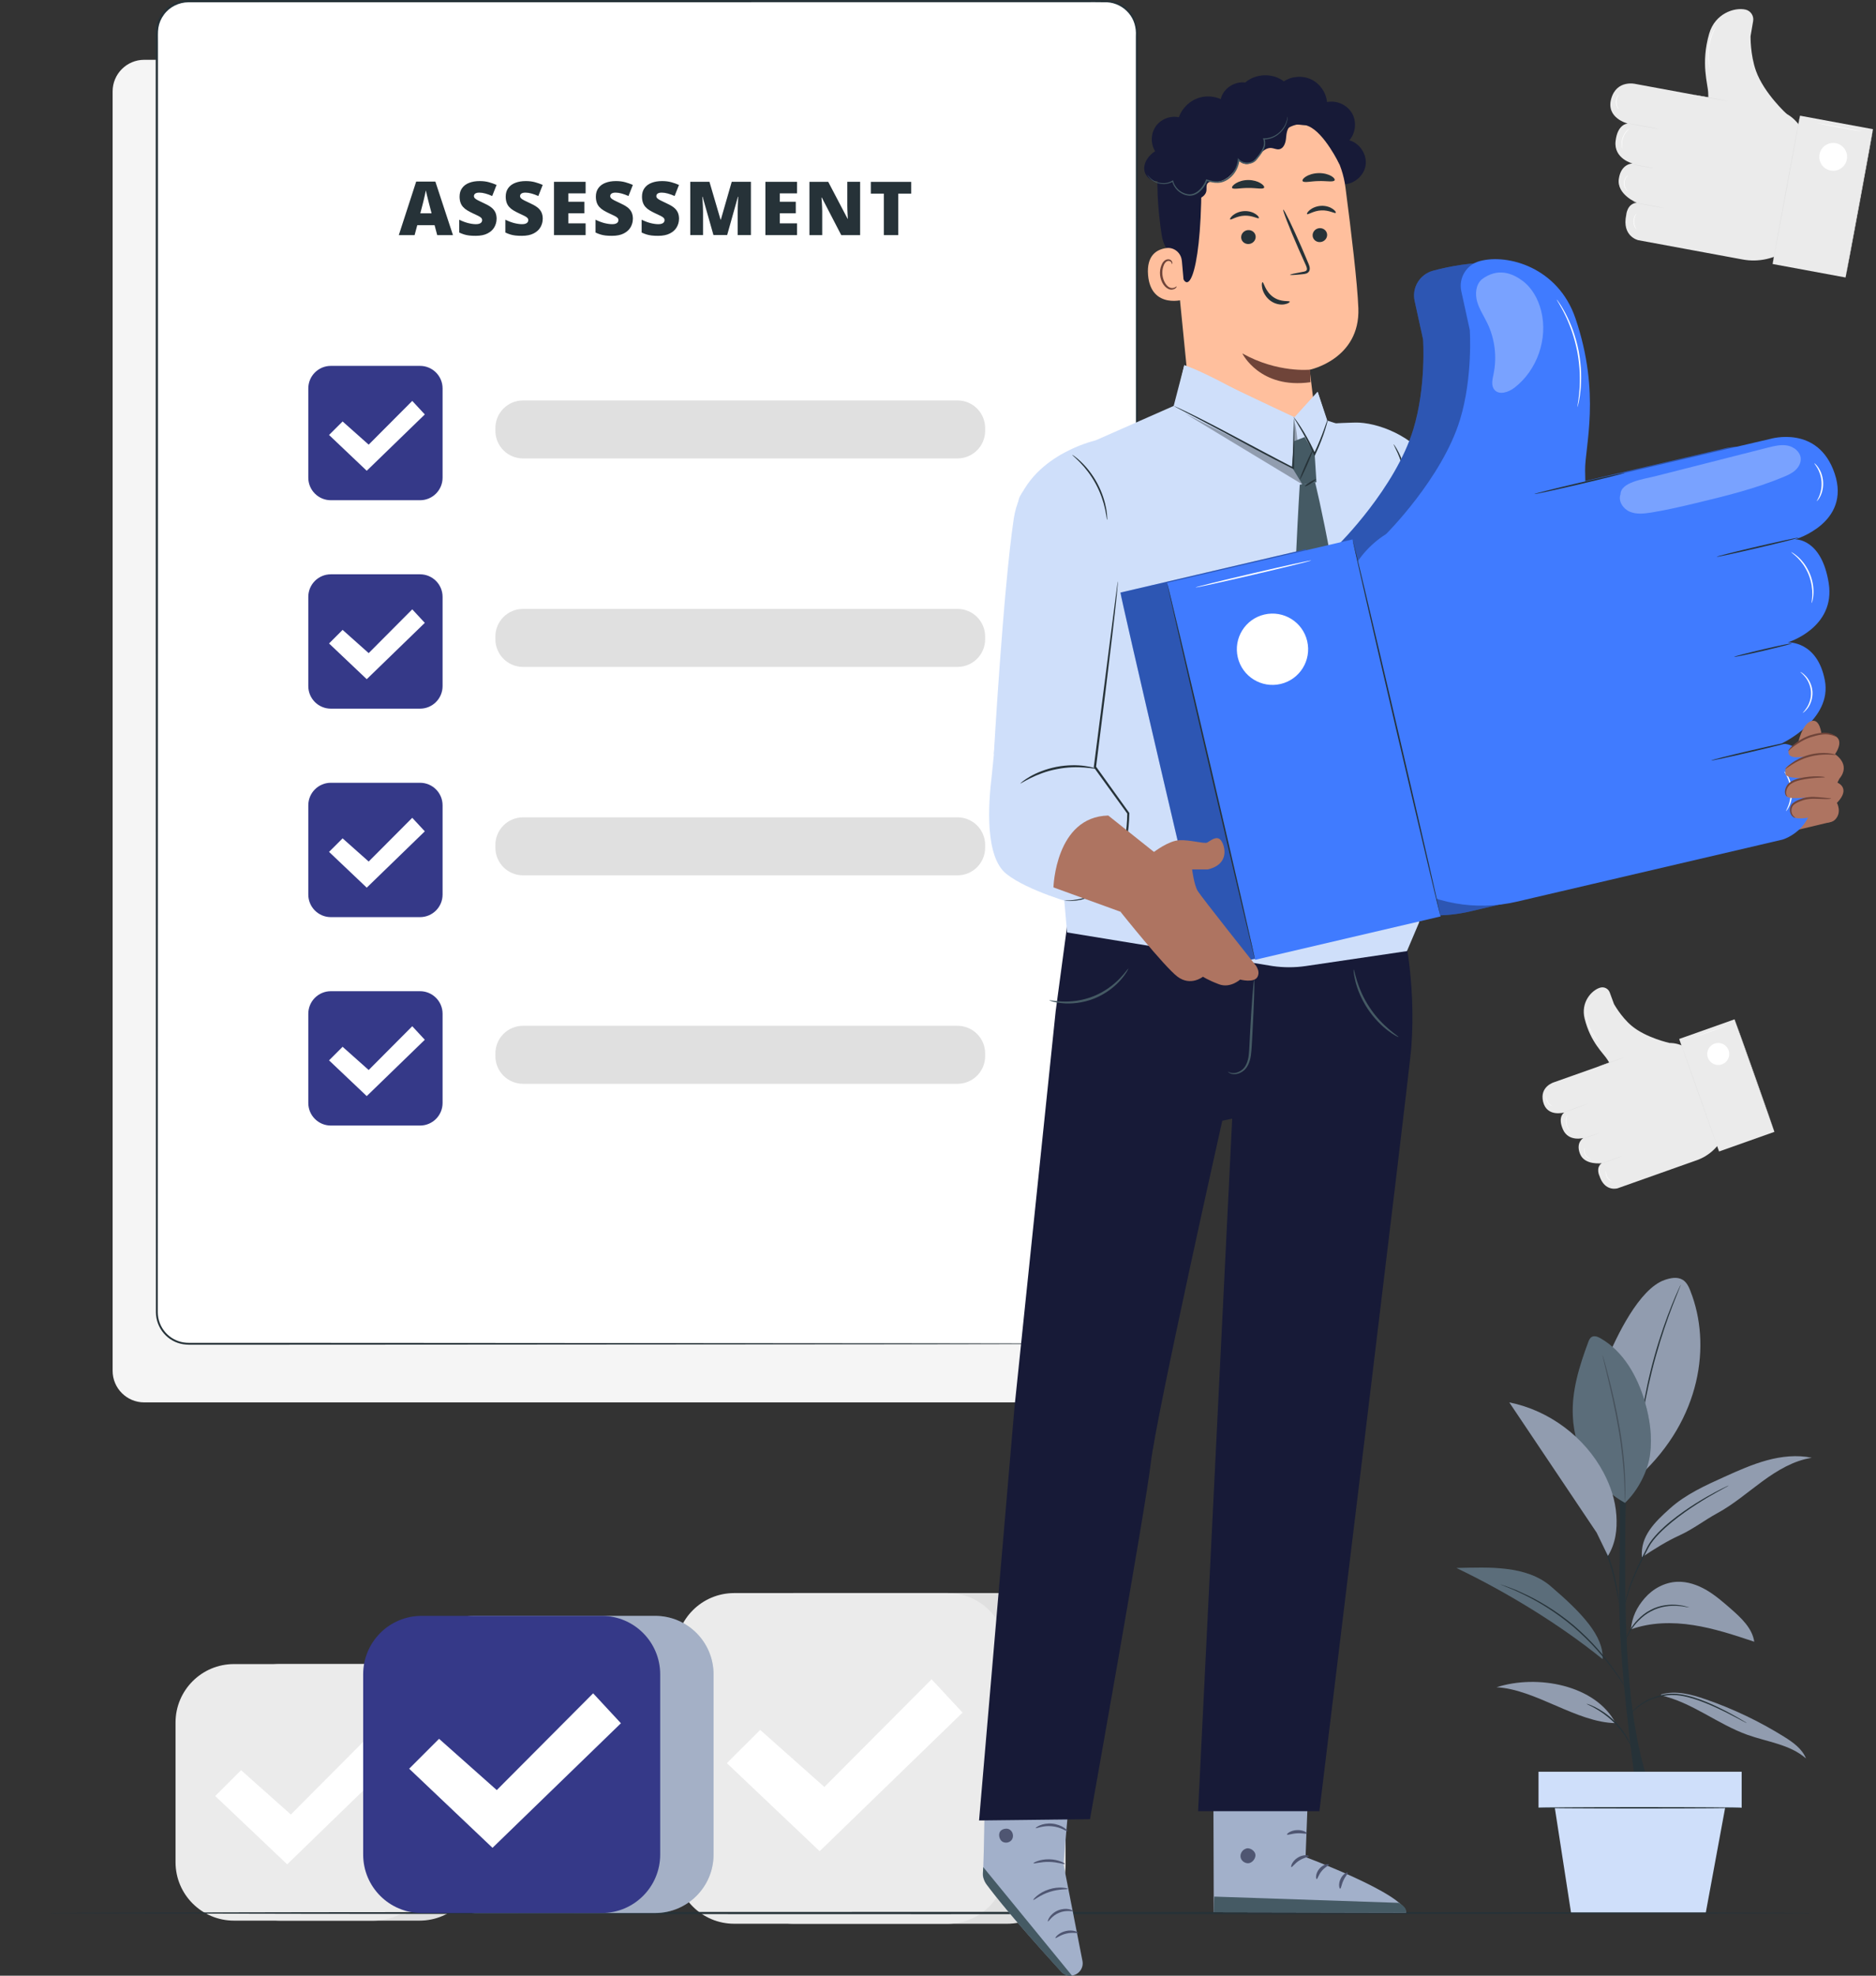 <svg width="285" height="300" viewBox="0 0 285 300" fill="none" xmlns="http://www.w3.org/2000/svg">
<rect x="0" y="0" width="285" height="300" fill="#333333" stroke="none"/>
<g clip-path="url(#clip0_4024_5796)">
<path d="M161.199 9.081H21.91C19.259 9.081 17.109 11.23 17.109 13.881V208.147C17.109 210.798 19.259 212.947 21.91 212.947H161.199C163.85 212.947 165.999 210.798 165.999 208.147V13.881C165.999 11.23 163.85 9.081 161.199 9.081Z" fill="#F5F5F5"/>
<path d="M274.264 21.221L274.544 22.635L271.737 37.802C269.724 39.276 267.197 39.856 264.744 39.403L248.876 36.469C248.876 36.469 246.356 35.909 247.056 32.629C247.056 32.629 247.182 30.902 248.663 30.789C248.663 30.789 245.589 29.542 245.929 27.168C246.269 24.802 248.016 24.828 248.016 24.828C248.016 24.828 245.136 24.102 245.436 21.435C245.736 18.768 247.289 18.761 247.289 18.761C247.289 18.761 243.936 17.948 244.776 14.988C245.616 12.027 248.496 12.754 248.496 12.754L259.783 14.841L269.677 16.668C271.991 17.094 273.811 18.895 274.271 21.208L274.264 21.221Z" fill="#EBEBEB"/>
<path d="M271.47 17.341C271.47 17.341 267.997 14.194 266.77 10.774C265.883 8.294 265.943 5.494 265.943 5.494C265.97 5.36 266.17 4.167 266.337 3.187C266.47 2.387 265.95 1.627 265.157 1.453C263.49 1.087 260.55 2.047 259.663 5.094C258.343 9.641 259.469 12.741 259.509 14.121L259.549 15.508L271.464 17.348L271.47 17.341Z" fill="#EBEBEB"/>
<path d="M269.295 40.088L280.375 42.136L284.537 19.615L273.457 17.568L269.295 40.088Z" fill="#EBEBEB"/>
<path d="M269.289 40.076C269.289 40.076 270.176 35.029 271.329 28.808C272.476 22.588 273.429 17.554 273.456 17.554C273.483 17.554 272.569 22.601 271.416 28.822C270.269 35.036 269.316 40.076 269.289 40.069V40.076Z" fill="#E0E0E0"/>
<path d="M280.379 42.123C280.379 42.123 281.266 37.076 282.419 30.855C283.566 24.635 284.519 19.601 284.546 19.601C284.573 19.601 283.659 24.648 282.506 30.869C281.359 37.083 280.406 42.123 280.379 42.116V42.123Z" fill="#E0E0E0"/>
<path d="M276.419 23.435C276.205 24.582 276.965 25.682 278.112 25.895C279.259 26.108 280.359 25.348 280.572 24.202C280.786 23.055 280.026 21.955 278.879 21.741C277.732 21.528 276.632 22.288 276.419 23.435Z" fill="white"/>
<path d="M257.184 14.374C257.184 14.374 258.397 14.554 259.89 14.828C261.384 15.101 262.584 15.348 262.584 15.368C262.584 15.394 261.371 15.188 259.877 14.914C258.384 14.641 257.184 14.394 257.184 14.374Z" fill="#E0E0E0"/>
<path d="M247.77 24.908C247.77 24.908 248.55 25.008 249.503 25.182C250.456 25.355 251.223 25.522 251.223 25.542C251.223 25.568 250.443 25.442 249.49 25.268C248.536 25.095 247.77 24.928 247.77 24.908Z" fill="#E0E0E0"/>
<path d="M247.082 18.681C247.082 18.681 248.189 18.841 249.536 19.088C250.889 19.334 251.982 19.561 251.976 19.581C251.976 19.608 250.869 19.421 249.522 19.174C248.169 18.928 247.075 18.701 247.082 18.681Z" fill="#E0E0E0"/>
<path d="M247.961 30.695C247.961 30.695 249.068 30.855 250.414 31.102C251.768 31.349 252.861 31.575 252.855 31.595C252.855 31.622 251.748 31.435 250.401 31.189C249.048 30.942 247.954 30.715 247.961 30.695Z" fill="#E0E0E0"/>
<path d="M275.949 18.681C275.949 18.681 277.503 18.921 279.416 19.274C281.33 19.628 282.87 19.935 282.87 19.955C282.87 19.981 281.316 19.715 279.403 19.361C277.496 19.008 275.949 18.701 275.949 18.681Z" fill="white"/>
<path d="M246.489 22.581C246.489 22.581 246.469 22.535 246.443 22.455C246.416 22.368 246.389 22.248 246.369 22.088C246.349 21.928 246.342 21.741 246.369 21.535C246.389 21.328 246.436 21.101 246.516 20.868C246.596 20.641 246.703 20.435 246.816 20.255C246.929 20.081 247.049 19.935 247.163 19.821C247.276 19.708 247.376 19.628 247.449 19.581C247.523 19.535 247.563 19.508 247.569 19.515C247.576 19.528 247.423 19.641 247.209 19.868C247.103 19.981 246.996 20.128 246.883 20.301C246.776 20.475 246.676 20.675 246.596 20.895C246.522 21.115 246.476 21.335 246.449 21.541C246.429 21.741 246.422 21.928 246.436 22.081C246.456 22.388 246.516 22.575 246.496 22.581H246.489Z" fill="white"/>
<path d="M245.909 16.574C245.909 16.574 245.795 16.488 245.689 16.288C245.582 16.094 245.482 15.788 245.489 15.441C245.495 15.094 245.602 14.794 245.722 14.601C245.835 14.408 245.949 14.321 245.955 14.321C245.969 14.334 245.875 14.434 245.782 14.628C245.682 14.821 245.589 15.108 245.582 15.441C245.582 15.768 245.662 16.061 245.749 16.261C245.842 16.454 245.929 16.561 245.915 16.574H245.909Z" fill="white"/>
<path d="M247.314 29.042C247.314 29.042 247.168 28.969 247.008 28.762C246.848 28.562 246.681 28.222 246.688 27.815C246.688 27.415 246.868 27.075 247.034 26.875C247.201 26.675 247.348 26.602 247.348 26.608C247.354 26.622 247.228 26.715 247.081 26.915C246.934 27.115 246.781 27.435 246.774 27.815C246.774 28.195 246.914 28.522 247.054 28.722C247.194 28.929 247.321 29.022 247.314 29.035V29.042Z" fill="white"/>
<path d="M248.584 34.809C248.584 34.809 248.477 34.709 248.371 34.509C248.264 34.302 248.171 33.995 248.164 33.636C248.164 33.282 248.257 32.969 248.364 32.762C248.471 32.556 248.571 32.455 248.577 32.455C248.591 32.462 248.511 32.582 248.424 32.789C248.337 32.995 248.257 33.295 248.257 33.636C248.257 33.975 248.344 34.276 248.431 34.482C248.517 34.689 248.597 34.802 248.591 34.809H248.584Z" fill="white"/>
<path d="M259.798 10.361C259.798 10.361 259.764 10.274 259.718 10.107C259.698 10.027 259.671 9.927 259.644 9.807C259.624 9.687 259.591 9.554 259.571 9.407C259.524 9.107 259.491 8.747 259.484 8.347C259.484 7.947 259.504 7.507 259.571 7.047C259.638 6.587 259.744 6.16 259.864 5.78C259.984 5.4 260.118 5.06 260.251 4.794C260.311 4.654 260.378 4.534 260.438 4.427C260.491 4.32 260.544 4.234 260.591 4.16C260.678 4.014 260.731 3.94 260.738 3.94C260.738 3.94 260.704 4.027 260.624 4.174C260.584 4.247 260.538 4.34 260.484 4.447C260.431 4.554 260.371 4.674 260.311 4.814C260.191 5.087 260.064 5.42 259.944 5.8C259.831 6.18 259.731 6.607 259.664 7.06C259.598 7.514 259.578 7.947 259.578 8.347C259.578 8.741 259.604 9.101 259.644 9.401C259.658 9.547 259.684 9.681 259.704 9.801C259.724 9.921 259.744 10.021 259.758 10.101C259.791 10.267 259.804 10.361 259.804 10.361H259.798Z" fill="white"/>
<path d="M257.11 159.937L257.863 160.797L261.944 172.305C261.15 174.111 259.644 175.512 257.783 176.172L245.743 180.439C245.743 180.439 243.789 181.052 242.976 178.525C242.976 178.525 242.376 177.292 243.349 176.625C243.349 176.625 240.749 176.985 240.042 175.225C239.336 173.465 240.549 172.798 240.549 172.798C240.549 172.798 238.289 173.438 237.435 171.491C236.582 169.545 237.649 168.924 237.649 168.924C237.649 168.924 235.029 169.691 234.435 167.331C233.842 164.971 236.102 164.331 236.102 164.331L244.663 161.297L252.17 158.637C253.93 158.017 255.89 158.53 257.117 159.931L257.11 159.937Z" fill="#EBEBEB"/>
<path d="M253.664 158.377C253.664 158.377 250.037 157.597 247.843 155.737C246.25 154.384 245.19 152.443 245.19 152.443C245.157 152.343 244.823 151.443 244.55 150.703C244.323 150.097 243.67 149.783 243.056 149.983C241.763 150.39 240.13 152.21 240.73 154.65C241.623 158.29 243.623 159.964 244.196 160.904L244.77 161.837L253.664 158.384V158.377Z" fill="#EBEBEB"/>
<path d="M261.159 174.849L269.566 171.868L263.509 154.782L255.101 157.763L261.159 174.849Z" fill="#EBEBEB"/>
<path d="M261.163 174.832C261.163 174.832 259.777 171.018 258.103 166.304C256.43 161.584 255.09 157.757 255.11 157.75C255.13 157.744 256.496 161.564 258.17 166.284C259.843 171.005 261.183 174.832 261.163 174.838V174.832Z" fill="#E0E0E0"/>
<path d="M269.57 171.845C269.57 171.845 268.183 168.031 266.509 163.318C264.836 158.597 263.496 154.77 263.516 154.764C263.536 154.764 264.903 158.577 266.576 163.298C268.249 168.018 269.59 171.845 269.57 171.851V171.845Z" fill="#E0E0E0"/>
<path d="M259.462 160.604C259.768 161.471 260.722 161.931 261.595 161.617C262.462 161.311 262.922 160.357 262.609 159.484C262.295 158.611 261.349 158.157 260.475 158.471C259.608 158.777 259.148 159.731 259.462 160.604Z" fill="white"/>
<path d="M242.688 161.997C242.688 161.997 243.594 161.637 244.721 161.237C245.854 160.837 246.774 160.524 246.781 160.544C246.788 160.564 245.874 160.904 244.748 161.304C243.614 161.704 242.694 162.017 242.688 161.997Z" fill="#E0E0E0"/>
<path d="M240.402 172.945C240.402 172.945 240.976 172.705 241.702 172.445C242.422 172.191 243.016 171.998 243.023 172.011C243.023 172.031 242.449 172.251 241.722 172.511C241.002 172.765 240.409 172.958 240.402 172.945Z" fill="#E0E0E0"/>
<path d="M237.469 168.945C237.469 168.945 238.289 168.618 239.316 168.251C240.342 167.885 241.176 167.605 241.182 167.625C241.182 167.645 240.362 167.951 239.336 168.318C238.309 168.685 237.475 168.965 237.469 168.945Z" fill="#E0E0E0"/>
<path d="M242.828 176.838C242.828 176.838 243.648 176.512 244.675 176.145C245.702 175.778 246.535 175.498 246.542 175.518C246.542 175.538 245.722 175.845 244.695 176.212C243.668 176.578 242.835 176.858 242.828 176.838Z" fill="#E0E0E0"/>
<path d="M257.262 157.524C257.262 157.524 258.422 157.077 259.875 156.564C261.322 156.05 262.502 155.65 262.509 155.664C262.509 155.684 261.349 156.11 259.895 156.624C258.448 157.137 257.268 157.537 257.262 157.524Z" fill="white"/>
<path d="M238.61 171.858C238.61 171.858 238.576 171.838 238.523 171.791C238.47 171.745 238.403 171.671 238.33 171.571C238.256 171.471 238.176 171.345 238.103 171.191C238.036 171.038 237.976 170.865 237.936 170.678C237.903 170.491 237.89 170.305 237.896 170.138C237.91 169.971 237.93 169.825 237.963 169.705C237.996 169.585 238.03 169.491 238.063 169.425C238.096 169.365 238.11 169.331 238.116 169.331C238.13 169.331 238.063 169.478 238.01 169.718C237.983 169.838 237.963 169.985 237.956 170.145C237.956 170.305 237.963 170.485 237.996 170.665C238.03 170.845 238.09 171.018 238.15 171.165C238.216 171.311 238.283 171.438 238.356 171.538C238.496 171.738 238.603 171.845 238.596 171.858H238.61Z" fill="white"/>
<path d="M235.828 167.971C235.828 167.971 235.715 167.958 235.561 167.864C235.408 167.771 235.221 167.604 235.088 167.364C234.955 167.124 234.908 166.878 234.915 166.698C234.915 166.518 234.955 166.418 234.961 166.418C234.975 166.418 234.955 166.524 234.961 166.698C234.968 166.871 235.021 167.104 235.148 167.331C235.275 167.558 235.448 167.724 235.588 167.824C235.728 167.924 235.828 167.964 235.821 167.971H235.828Z" fill="white"/>
<path d="M241.73 175.958C241.73 175.958 241.603 175.965 241.41 175.892C241.223 175.818 240.97 175.645 240.816 175.372C240.663 175.092 240.65 174.792 240.683 174.592C240.716 174.392 240.79 174.278 240.796 174.285C240.81 174.285 240.756 174.405 240.736 174.598C240.716 174.792 240.736 175.078 240.883 175.338C241.03 175.598 241.256 175.765 241.436 175.852C241.616 175.938 241.743 175.952 241.736 175.965L241.73 175.958Z" fill="white"/>
<path d="M244.883 179.412C244.883 179.412 244.77 179.385 244.616 179.292C244.463 179.192 244.27 179.019 244.13 178.779C243.99 178.539 243.93 178.285 243.923 178.099C243.916 177.919 243.943 177.805 243.95 177.805C243.963 177.805 243.95 177.919 243.976 178.092C243.996 178.265 244.063 178.505 244.196 178.739C244.33 178.972 244.51 179.145 244.65 179.252C244.79 179.359 244.89 179.405 244.89 179.419L244.883 179.412Z" fill="white"/>
<path d="M242.887 158.21C242.887 158.21 242.827 158.164 242.734 158.07C242.687 158.024 242.627 157.964 242.567 157.89C242.507 157.817 242.434 157.737 242.361 157.644C242.207 157.457 242.047 157.224 241.881 156.95C241.721 156.677 241.56 156.364 241.427 156.03C241.294 155.69 241.194 155.357 241.127 155.044C241.06 154.737 241.02 154.45 241 154.21C240.987 154.09 240.987 153.983 240.98 153.89C240.98 153.797 240.98 153.717 240.98 153.643C240.98 153.51 240.987 153.437 240.994 153.437C240.994 153.437 241 153.51 241.007 153.643C241.007 153.71 241.007 153.79 241.02 153.883C241.027 153.977 241.034 154.083 241.047 154.203C241.074 154.437 241.12 154.717 241.187 155.024C241.26 155.33 241.36 155.657 241.494 155.997C241.627 156.33 241.787 156.644 241.941 156.91C242.101 157.177 242.261 157.417 242.401 157.604C242.467 157.704 242.541 157.784 242.601 157.857C242.661 157.93 242.714 157.99 242.761 158.044C242.847 158.144 242.894 158.197 242.894 158.204L242.887 158.21Z" fill="white"/>
<path d="M153.012 241.903H120.55C115.649 241.903 111.676 245.876 111.676 250.777V283.239C111.676 288.14 115.649 292.113 120.55 292.113H153.012C157.913 292.113 161.886 288.14 161.886 283.239V250.777C161.886 245.876 157.913 241.903 153.012 241.903Z" fill="#E0E0E0"/>
<path d="M143.996 241.903H111.534C106.633 241.903 102.66 245.876 102.66 250.777V283.239C102.66 288.14 106.633 292.113 111.534 292.113H143.996C148.897 292.113 152.87 288.14 152.87 283.239V250.777C152.87 245.876 148.897 241.903 143.996 241.903Z" fill="#EBEBEB"/>
<path d="M110.426 267.731L115.486 262.678L125.24 271.345L141.528 254.997L146.228 260.051L124.52 281.099L110.426 267.731Z" fill="white"/>
<path d="M63.742 252.684H42.534C37.633 252.684 33.66 256.657 33.66 261.558V282.766C33.66 287.667 37.633 291.64 42.534 291.64H63.742C68.643 291.64 72.616 287.667 72.616 282.766V261.558C72.616 256.657 68.643 252.684 63.742 252.684Z" fill="#E0E0E0"/>
<path d="M56.75 252.684H35.542C30.641 252.684 26.668 256.657 26.668 261.558V282.766C26.668 287.667 30.641 291.64 35.542 291.64H56.75C61.651 291.64 65.624 287.667 65.624 282.766V261.558C65.624 256.657 61.651 252.684 56.75 252.684Z" fill="#EBEBEB"/>
<path d="M32.695 272.718L36.622 268.798L44.189 275.525L56.824 262.838L60.471 266.758L43.629 283.092L32.695 272.718Z" fill="white"/>
<path d="M275.386 290.486C275.386 290.579 215.409 290.659 141.444 290.659C67.479 290.659 7.488 290.579 7.488 290.486C7.488 290.393 67.452 290.313 141.444 290.313C215.435 290.313 275.386 290.393 275.386 290.486Z" fill="#263238"/>
<path d="M248.537 271.391C248.537 271.391 245.757 252.284 245.99 241.169C246.224 230.055 245.977 217.548 245.977 217.548H247.257C247.257 217.548 246.391 239.609 247.331 252.917C248.271 266.211 250.757 271.391 250.757 271.391H248.531" fill="#263238"/>
<path d="M256.818 196.053C256.558 195.4 256.245 194.72 255.651 194.346C254.838 193.833 253.771 194.046 252.864 194.366C248.998 195.733 245.564 202.947 244.004 206.74L249.138 224.048C258.412 215.448 260.012 204.16 256.811 196.053H256.818Z" fill="#919CAF"/>
<path d="M255.35 195.046C255.35 195.046 255.33 195.126 255.277 195.273C255.21 195.44 255.13 195.646 255.024 195.906C254.797 196.453 254.484 197.24 254.104 198.227C253.344 200.193 252.383 202.94 251.523 206.034C250.663 209.134 250.077 211.981 249.71 214.054C249.53 215.094 249.39 215.934 249.303 216.514C249.257 216.788 249.223 217.008 249.197 217.181C249.17 217.334 249.15 217.414 249.143 217.414C249.137 217.414 249.143 217.334 249.157 217.174C249.177 216.994 249.197 216.774 249.23 216.501C249.29 215.914 249.41 215.068 249.57 214.028C249.897 211.941 250.463 209.081 251.33 205.974C252.197 202.867 253.184 200.12 253.977 198.167C254.37 197.186 254.71 196.406 254.957 195.866C255.077 195.62 255.17 195.413 255.244 195.253C255.31 195.113 255.35 195.04 255.357 195.046H255.35Z" fill="#263238"/>
<path d="M246.859 228.195C242.046 225.535 239.205 220.528 238.945 215.034C238.759 211.194 239.939 207.427 241.279 203.82C241.392 203.507 241.532 203.173 241.825 203.007C242.232 202.78 242.732 202.98 243.139 203.213C246.639 205.207 248.759 209.007 249.886 212.867C250.639 215.441 251.026 218.148 250.679 220.808C250.333 223.461 248.813 226.355 246.872 228.195" fill="#455A64"/>
<path d="M246.857 228.195C246.857 228.195 246.843 228.115 246.837 227.962C246.837 227.788 246.83 227.568 246.823 227.295C246.823 226.722 246.797 225.882 246.75 224.855C246.657 222.795 246.39 219.961 245.857 216.861C245.323 213.761 244.676 210.987 244.196 208.981C243.963 208 243.77 207.194 243.63 206.607C243.57 206.347 243.523 206.127 243.483 205.96C243.45 205.814 243.436 205.734 243.443 205.734C243.45 205.734 243.476 205.807 243.523 205.954C243.57 206.12 243.636 206.334 243.71 206.594C243.87 207.147 244.09 207.954 244.343 208.954C244.856 210.954 245.53 213.728 246.063 216.834C246.597 219.941 246.843 222.795 246.897 224.862C246.923 225.895 246.923 226.728 246.897 227.308C246.883 227.575 246.877 227.795 246.87 227.975C246.863 228.128 246.857 228.208 246.843 228.208L246.857 228.195Z" fill="#263238"/>
<g opacity="0.3">
<path d="M246.859 228.195C242.046 225.535 239.205 220.528 238.945 215.034C238.759 211.194 239.939 207.427 241.279 203.82C241.392 203.507 241.532 203.173 241.825 203.007C242.232 202.78 242.732 202.98 243.139 203.213C246.639 205.207 248.759 209.007 249.886 212.867C250.639 215.441 251.026 218.148 250.679 220.808C250.333 223.461 248.813 226.355 246.872 228.195" fill="#919CAF"/>
</g>
<path d="M252.285 257.431C257.025 258.471 260.926 261.811 265.499 263.438C268.526 264.511 271.946 264.891 274.36 267.011C273.78 265.551 272.406 264.571 271.073 263.738C267.313 261.391 263.286 259.471 259.099 258.024C256.945 257.284 254.612 256.664 252.425 257.271" fill="#919CAF"/>
<path d="M245.439 261.651C239.506 261.557 233.259 256.504 227.352 256.204C233.532 254.21 242.386 255.837 245.439 261.651Z" fill="#919CAF"/>
<path d="M247.758 247.417C250.771 246.33 254.078 246.276 257.245 246.77C260.412 247.263 263.466 248.277 266.506 249.29C266.199 247.23 264.532 245.683 262.966 244.31C261.785 243.276 260.599 242.243 259.245 241.449C257.892 240.663 256.352 240.123 254.785 240.189C252.898 240.269 251.098 241.243 249.865 242.67C248.625 244.096 247.958 245.536 247.758 247.41" fill="#919CAF"/>
<path d="M235.577 240.863C231.844 237.676 226.183 237.982 221.27 238.096C228.817 241.703 236.951 246.656 243.458 251.923C243.658 248.45 240.297 244.896 235.577 240.863Z" fill="#455A64"/>
<g opacity="0.3">
<path d="M235.577 240.863C231.844 237.676 226.183 237.982 221.27 238.096C228.817 241.703 236.951 246.656 243.458 251.923C243.658 248.45 240.297 244.896 235.577 240.863Z" fill="#919CAF"/>
</g>
<path d="M249.438 236.462C251.318 235.209 253.219 234.016 255.185 233.122C257.152 232.229 258.986 230.809 260.886 229.775C263.346 228.442 265.479 226.588 267.74 224.935C270 223.282 272.48 221.788 275.247 221.355C272.993 220.888 270.633 221.141 268.413 221.748C266.193 222.355 264.079 223.302 261.979 224.248C259.066 225.562 256.099 226.908 253.719 229.035C251.338 231.169 249.185 233.269 249.438 236.456" fill="#919CAF"/>
<path d="M265.392 261.651C265.392 261.651 265.325 261.631 265.205 261.571C265.065 261.497 264.892 261.411 264.685 261.304C264.238 261.064 263.598 260.711 262.792 260.311C262.392 260.097 261.952 259.877 261.465 259.651C260.992 259.417 260.471 259.184 259.925 258.944C258.831 258.477 257.605 257.991 256.271 257.67C254.938 257.344 253.618 257.27 252.464 257.577C251.884 257.717 251.338 257.857 250.851 258.057C250.364 258.257 249.931 258.484 249.551 258.724C248.791 259.204 248.257 259.711 247.917 260.077C247.571 260.444 247.404 260.671 247.391 260.657C247.391 260.657 247.424 260.591 247.497 260.484C247.571 260.371 247.691 260.217 247.857 260.024C248.184 259.637 248.711 259.104 249.471 258.604C249.851 258.351 250.291 258.111 250.784 257.897C251.278 257.684 251.838 257.537 252.418 257.39C253.591 257.07 254.971 257.137 256.318 257.47C257.671 257.79 258.905 258.291 260.005 258.771C260.552 259.011 261.072 259.257 261.545 259.497C262.025 259.731 262.465 259.957 262.858 260.177C263.658 260.604 264.292 260.977 264.725 261.237C264.925 261.357 265.092 261.457 265.225 261.537C265.338 261.611 265.398 261.651 265.392 261.657V261.651Z" fill="#263238"/>
<path d="M241.012 258.711C241.012 258.711 241.152 258.737 241.385 258.817C241.619 258.897 241.952 259.037 242.352 259.237C243.152 259.631 244.199 260.304 245.186 261.251C246.172 262.198 246.886 263.224 247.306 264.004C247.519 264.398 247.672 264.724 247.766 264.951C247.859 265.184 247.906 265.311 247.892 265.318C247.859 265.331 247.639 264.831 247.179 264.078C246.726 263.324 246.006 262.338 245.039 261.404C244.072 260.477 243.052 259.797 242.279 259.371C241.505 258.944 240.999 258.744 241.012 258.711Z" fill="#263238"/>
<path d="M227.875 240.563C227.875 240.563 227.962 240.583 228.128 240.636C228.315 240.703 228.548 240.783 228.842 240.889C229.155 241.009 229.535 241.143 229.962 241.303C230.402 241.463 230.875 241.703 231.415 241.943C233.549 242.909 236.396 244.543 239.142 246.863C240.496 248.043 241.723 249.243 242.743 250.41C243.763 251.583 244.629 252.69 245.303 253.65C245.983 254.61 246.496 255.41 246.843 255.964C247.01 256.224 247.143 256.437 247.25 256.597C247.343 256.744 247.39 256.824 247.383 256.824C247.376 256.824 247.323 256.757 247.216 256.617C247.11 256.477 246.963 256.27 246.776 256.004C246.403 255.464 245.87 254.677 245.183 253.73C244.496 252.783 243.623 251.69 242.603 250.53C241.576 249.37 240.356 248.183 239.009 247.016C236.282 244.71 233.469 243.069 231.355 242.069C230.822 241.823 230.355 241.576 229.922 241.403C229.495 241.229 229.128 241.083 228.815 240.956C228.528 240.836 228.295 240.743 228.115 240.663C227.955 240.596 227.875 240.556 227.875 240.549V240.563Z" fill="#263238"/>
<path d="M256.659 244.083C256.659 244.083 256.486 244.076 256.186 244.023C256.025 243.99 255.839 243.956 255.639 243.923C255.425 243.883 255.179 243.883 254.912 243.856C253.845 243.776 252.292 243.87 250.832 244.663C250.098 245.036 249.478 245.536 248.978 246.043C248.465 246.543 248.078 247.063 247.785 247.517C247.192 248.43 247.005 249.083 246.972 249.077C246.958 249.077 246.992 248.903 247.092 248.617C247.198 248.33 247.372 247.91 247.658 247.443C247.938 246.97 248.325 246.43 248.838 245.91C249.345 245.39 249.978 244.863 250.732 244.483C252.232 243.663 253.845 243.596 254.925 243.716C255.199 243.756 255.445 243.763 255.659 243.816C255.859 243.87 256.039 243.91 256.206 243.956C256.506 244.036 256.666 244.083 256.659 244.096V244.083Z" fill="#263238"/>
<path d="M262.627 225.575C262.627 225.575 262.553 225.628 262.4 225.715C262.227 225.808 262.007 225.928 261.74 226.075C261.166 226.389 260.333 226.842 259.326 227.435C258.326 228.035 257.146 228.775 255.886 229.675C254.633 230.575 253.286 231.622 252.046 232.889C251.433 233.529 250.872 234.196 250.479 234.922C250.092 235.669 249.719 236.389 249.379 237.083C248.692 238.469 248.132 239.743 247.732 240.836C247.332 241.93 247.079 242.843 246.932 243.476C246.779 244.11 246.726 244.47 246.706 244.463C246.699 244.463 246.706 244.37 246.732 244.203C246.752 244.03 246.792 243.776 246.852 243.456C246.979 242.81 247.206 241.89 247.592 240.783C247.979 239.676 248.526 238.389 249.206 236.996C249.546 236.296 249.912 235.576 250.299 234.822C250.706 234.062 251.279 233.389 251.899 232.736C253.153 231.449 254.513 230.402 255.779 229.509C257.046 228.615 258.24 227.889 259.253 227.302C260.273 226.722 261.113 226.282 261.7 225.995C261.98 225.862 262.207 225.755 262.38 225.668C262.54 225.595 262.62 225.562 262.627 225.568V225.575Z" fill="#263238"/>
<path d="M245.983 243.543C245.983 243.543 245.93 243.369 245.863 243.043C245.796 242.676 245.71 242.216 245.603 241.669C245.376 240.516 245.03 238.922 244.483 237.216C243.936 235.509 243.276 234.022 242.789 232.949C242.556 232.442 242.363 232.015 242.209 231.675C242.076 231.375 242.009 231.202 242.016 231.195C242.029 231.195 242.123 231.349 242.283 231.635C242.443 231.922 242.663 232.349 242.923 232.875C243.443 233.936 244.136 235.422 244.683 237.142C245.236 238.862 245.563 240.469 245.75 241.636C245.843 242.223 245.91 242.689 245.943 243.023C245.983 243.349 245.996 243.536 245.976 243.536L245.983 243.543Z" fill="#263238"/>
<path d="M245.55 230.042C245.403 227.802 244.67 225.622 243.623 223.635C240.743 218.188 235.329 214.154 229.289 212.948C233.716 219.541 238.136 226.135 242.563 232.729L244.277 236.262C245.443 234.342 245.703 232.289 245.557 230.049L245.55 230.042Z" fill="#919CAF"/>
<path d="M264.593 269.031H233.73V274.498H264.593V269.031Z" fill="#CFDFFA"/>
<path d="M236.035 273.412L238.662 290.386H259.15L262.284 273.412H236.035Z" fill="#CFDFFA"/>
<path d="M264.572 274.505C264.572 274.565 257.612 274.612 249.024 274.612C240.437 274.612 233.477 274.565 233.477 274.505C233.477 274.445 240.437 274.398 249.024 274.398C257.612 274.398 264.572 274.445 264.572 274.505Z" fill="#263238"/>
<path d="M99.526 245.363H72.151C67.25 245.363 63.277 249.336 63.277 254.237V281.612C63.277 286.513 67.25 290.486 72.151 290.486H99.526C104.427 290.486 108.4 286.513 108.4 281.612V254.237C108.4 249.336 104.427 245.363 99.526 245.363Z" fill="#919CAF"/>
<g opacity="0.3">
<path d="M99.526 245.363H72.151C67.25 245.363 63.277 249.336 63.277 254.237V281.612C63.277 286.513 67.25 290.486 72.151 290.486H99.526C104.427 290.486 108.4 286.513 108.4 281.612V254.237C108.4 249.336 104.427 245.363 99.526 245.363Z" fill="#CFDFFA"/>
</g>
<path d="M91.421 245.363H64.046C59.145 245.363 55.172 249.336 55.172 254.237V281.612C55.172 286.513 59.145 290.486 64.046 290.486H91.421C96.322 290.486 100.295 286.513 100.295 281.612V254.237C100.295 249.336 96.322 245.363 91.421 245.363Z" fill="#353988"/>
<path d="M62.16 268.571L66.701 264.031L75.468 271.818L90.109 257.124L94.329 261.671L74.821 280.585L62.16 268.571Z" fill="white"/>
<path d="M167.89 0.173H28.601C25.95 0.173 23.801 2.323 23.801 4.974V199.24C23.801 201.891 25.95 204.04 28.601 204.04H167.89C170.542 204.04 172.691 201.891 172.691 199.24V4.974C172.691 2.323 170.542 0.173 167.89 0.173Z" fill="white"/>
<path d="M167.899 204.04C167.892 204 168.532 204.114 169.652 203.687C170.199 203.467 170.859 203.094 171.446 202.434C172.039 201.793 172.532 200.84 172.646 199.693C172.679 195.06 172.639 188.199 172.639 179.379C172.626 161.731 172.606 136.202 172.586 104.66C172.586 88.886 172.572 71.611 172.566 53.063C172.566 43.79 172.566 34.202 172.559 24.322C172.559 19.381 172.559 14.368 172.559 9.287C172.559 8.014 172.559 6.74 172.559 5.467C172.639 4.2 172.292 2.94 171.466 1.987C170.666 1.033 169.466 0.42 168.212 0.347C166.939 0.313 165.625 0.34 164.325 0.333C122.616 0.333 76.766 0.34 28.636 0.347C27.183 0.347 25.749 1.053 24.903 2.233C24.469 2.814 24.176 3.494 24.062 4.207C23.949 4.907 24.009 5.674 23.996 6.42C23.996 9.414 23.996 12.394 23.996 15.368C23.996 21.308 23.996 27.215 23.996 33.075C23.996 44.796 23.996 56.35 23.996 67.698C23.996 90.399 23.989 112.287 23.983 133.149C23.983 154.004 23.969 173.825 23.969 192.373C23.969 194.693 23.969 196.986 23.969 199.267C23.969 200.373 24.389 201.467 25.109 202.294C25.823 203.127 26.836 203.687 27.91 203.847C28.443 203.934 29.003 203.9 29.556 203.907C30.11 203.907 30.67 203.907 31.223 203.907C32.33 203.907 33.437 203.907 34.53 203.907C36.723 203.907 38.897 203.907 41.05 203.907C49.658 203.907 57.925 203.914 65.805 203.92C97.347 203.94 122.876 203.96 140.517 203.974C149.338 203.987 156.185 204 160.832 204.007C163.152 204.014 164.919 204.02 166.112 204.027C167.299 204.027 167.912 204.047 167.912 204.047C167.912 204.047 167.305 204.06 166.112 204.067C164.919 204.067 163.152 204.074 160.832 204.087C156.185 204.094 149.338 204.107 140.517 204.12C122.876 204.134 97.347 204.154 65.805 204.174C57.918 204.174 49.658 204.18 41.05 204.187C38.897 204.187 36.723 204.187 34.53 204.187C33.43 204.187 32.33 204.187 31.223 204.187C30.67 204.187 30.116 204.187 29.556 204.187C29.003 204.187 28.443 204.214 27.863 204.12C26.723 203.954 25.643 203.36 24.889 202.474C24.129 201.593 23.689 200.44 23.683 199.267C23.683 196.986 23.683 194.686 23.683 192.373C23.683 173.825 23.669 154.004 23.669 133.149C23.669 112.294 23.669 90.399 23.656 67.698C23.656 56.35 23.656 44.796 23.656 33.075C23.656 27.215 23.656 21.308 23.656 15.368C23.656 12.394 23.656 9.414 23.656 6.42C23.669 5.674 23.609 4.934 23.729 4.154C23.849 3.387 24.163 2.654 24.629 2.027C25.516 0.76 27.063 0 28.623 0C76.753 0 122.602 0.007 164.312 0.013C165.619 0.02 166.905 0 168.219 0.033C169.559 0.113 170.839 0.767 171.692 1.787C172.572 2.794 172.939 4.187 172.852 5.467C172.852 6.747 172.852 8.021 172.852 9.287C172.852 14.368 172.852 19.381 172.852 24.322C172.852 34.202 172.852 43.79 172.846 53.063C172.839 71.611 172.832 88.886 172.826 104.66C172.806 136.202 172.786 161.731 172.772 179.379C172.752 188.199 172.772 195.046 172.719 199.7C172.592 200.867 172.092 201.827 171.486 202.474C170.892 203.134 170.226 203.514 169.672 203.727C169.119 203.954 168.659 204 168.359 204.034C168.059 204.047 167.905 204.047 167.905 204.047L167.899 204.04Z" fill="#263238"/>
<path d="M145.462 60.804H79.458C77.138 60.804 75.258 62.685 75.258 65.004V65.411C75.258 67.731 77.138 69.611 79.458 69.611H145.462C147.782 69.611 149.663 67.731 149.663 65.411V65.004C149.663 62.685 147.782 60.804 145.462 60.804Z" fill="#E0E0E0"/>
<path d="M63.81 55.557H50.263C48.37 55.557 46.836 57.091 46.836 58.984V72.531C46.836 74.424 48.37 75.958 50.263 75.958H63.81C65.703 75.958 67.237 74.424 67.237 72.531V58.984C67.237 57.091 65.703 55.557 63.81 55.557Z" fill="#353988"/>
<path d="M49.988 66.051L52.048 63.998L56.009 67.518L62.629 60.877L64.536 62.931L55.715 71.485L49.988 66.051Z" fill="white"/>
<path d="M145.462 92.46H79.458C77.138 92.46 75.258 94.34 75.258 96.66V97.066C75.258 99.386 77.138 101.267 79.458 101.267H145.462C147.782 101.267 149.663 99.386 149.663 97.066V96.66C149.663 94.34 147.782 92.46 145.462 92.46Z" fill="#E0E0E0"/>
<path d="M63.81 87.206H50.263C48.37 87.206 46.836 88.74 46.836 90.633V104.18C46.836 106.073 48.37 107.607 50.263 107.607H63.81C65.703 107.607 67.237 106.073 67.237 104.18V90.633C67.237 88.74 65.703 87.206 63.81 87.206Z" fill="#353988"/>
<path d="M49.988 97.707L52.048 95.646L56.009 99.173L62.629 92.526L64.536 94.58L55.715 103.133L49.988 97.707Z" fill="white"/>
<path d="M145.462 124.108H79.458C77.138 124.108 75.258 125.989 75.258 128.309V128.715C75.258 131.035 77.138 132.916 79.458 132.916H145.462C147.782 132.916 149.663 131.035 149.663 128.715V128.309C149.663 125.989 147.782 124.108 145.462 124.108Z" fill="#E0E0E0"/>
<path d="M63.81 118.861H50.263C48.37 118.861 46.836 120.395 46.836 122.288V135.836C46.836 137.728 48.37 139.263 50.263 139.263H63.81C65.703 139.263 67.237 137.728 67.237 135.836V122.288C67.237 120.395 65.703 118.861 63.81 118.861Z" fill="#353988"/>
<path d="M49.988 129.355L52.048 127.302L56.009 130.822L62.629 124.182L64.536 126.235L55.715 134.789L49.988 129.355Z" fill="white"/>
<path d="M145.462 155.764H79.458C77.138 155.764 75.258 157.644 75.258 159.964V160.371C75.258 162.69 77.138 164.571 79.458 164.571H145.462C147.782 164.571 149.663 162.69 149.663 160.371V159.964C149.663 157.644 147.782 155.764 145.462 155.764Z" fill="#E0E0E0"/>
<path d="M63.81 150.51H50.263C48.37 150.51 46.836 152.044 46.836 153.937V167.484C46.836 169.377 48.37 170.911 50.263 170.911H63.81C65.703 170.911 67.237 169.377 67.237 167.484V153.937C67.237 152.044 65.703 150.51 63.81 150.51Z" fill="#353988"/>
<path d="M49.988 161.011L52.048 158.951L56.009 162.477L62.629 155.83L64.536 157.884L55.715 166.438L49.988 161.011Z" fill="white"/>
<path d="M66.42 35.702L66.02 34.189H63.393L62.986 35.702H60.586L63.226 27.575H66.14L68.813 35.702H66.42ZM65.566 32.395L65.22 31.069C65.18 30.922 65.126 30.722 65.06 30.449C64.993 30.182 64.92 29.902 64.853 29.615C64.786 29.328 64.733 29.095 64.693 28.909C64.659 29.095 64.613 29.322 64.553 29.588C64.493 29.862 64.426 30.129 64.366 30.395C64.299 30.662 64.246 30.882 64.2 31.062L63.853 32.389H65.573L65.566 32.395Z" fill="#263238"/>
<path d="M75.439 33.242C75.439 33.682 75.326 34.096 75.106 34.489C74.886 34.882 74.539 35.202 74.073 35.442C73.606 35.689 73.006 35.809 72.266 35.809C71.899 35.809 71.572 35.796 71.292 35.762C71.012 35.729 70.752 35.676 70.512 35.602C70.272 35.529 70.026 35.429 69.766 35.309V33.362C70.206 33.582 70.646 33.749 71.092 33.869C71.539 33.982 71.946 34.042 72.306 34.042C72.526 34.042 72.699 34.016 72.839 33.962C72.979 33.909 73.079 33.842 73.146 33.749C73.213 33.656 73.246 33.556 73.246 33.435C73.246 33.295 73.199 33.175 73.099 33.075C72.999 32.975 72.846 32.876 72.632 32.769C72.419 32.662 72.139 32.529 71.786 32.369C71.486 32.229 71.219 32.082 70.972 31.935C70.732 31.789 70.526 31.622 70.352 31.429C70.179 31.242 70.046 31.015 69.959 30.762C69.872 30.509 69.819 30.209 69.819 29.862C69.819 29.342 69.946 28.909 70.206 28.555C70.459 28.202 70.819 27.935 71.279 27.762C71.739 27.582 72.266 27.495 72.873 27.495C73.399 27.495 73.873 27.555 74.299 27.675C74.719 27.795 75.099 27.928 75.439 28.082L74.773 29.769C74.426 29.609 74.086 29.482 73.746 29.389C73.412 29.295 73.099 29.249 72.812 29.249C72.626 29.249 72.472 29.269 72.353 29.315C72.233 29.362 72.146 29.422 72.086 29.502C72.026 29.582 71.999 29.669 71.999 29.769C71.999 29.895 72.046 30.009 72.146 30.109C72.246 30.209 72.406 30.315 72.639 30.435C72.873 30.549 73.186 30.702 73.586 30.889C73.979 31.069 74.319 31.255 74.593 31.462C74.873 31.669 75.079 31.909 75.226 32.195C75.373 32.482 75.446 32.836 75.446 33.255L75.439 33.242Z" fill="#263238"/>
<path d="M82.447 33.242C82.447 33.682 82.334 34.096 82.114 34.489C81.894 34.882 81.547 35.202 81.08 35.442C80.614 35.689 80.014 35.809 79.274 35.809C78.907 35.809 78.58 35.796 78.3 35.762C78.02 35.729 77.76 35.676 77.52 35.602C77.28 35.529 77.034 35.429 76.773 35.309V33.362C77.213 33.582 77.653 33.749 78.1 33.869C78.547 33.982 78.954 34.042 79.314 34.042C79.534 34.042 79.707 34.016 79.847 33.962C79.987 33.909 80.087 33.842 80.154 33.749C80.22 33.656 80.254 33.556 80.254 33.435C80.254 33.295 80.207 33.175 80.107 33.075C80.007 32.975 79.854 32.876 79.64 32.769C79.427 32.662 79.147 32.529 78.794 32.369C78.494 32.229 78.227 32.082 77.98 31.935C77.74 31.789 77.534 31.622 77.36 31.429C77.187 31.242 77.053 31.015 76.967 30.762C76.88 30.509 76.827 30.209 76.827 29.862C76.827 29.342 76.953 28.909 77.213 28.555C77.467 28.202 77.827 27.935 78.287 27.762C78.747 27.582 79.274 27.495 79.88 27.495C80.407 27.495 80.88 27.555 81.307 27.675C81.727 27.795 82.107 27.928 82.447 28.082L81.78 29.769C81.434 29.609 81.094 29.482 80.754 29.389C80.42 29.295 80.107 29.249 79.82 29.249C79.634 29.249 79.48 29.269 79.36 29.315C79.24 29.362 79.154 29.422 79.094 29.502C79.034 29.582 79.007 29.669 79.007 29.769C79.007 29.895 79.054 30.009 79.154 30.109C79.254 30.209 79.414 30.315 79.647 30.435C79.88 30.549 80.194 30.702 80.594 30.889C80.987 31.069 81.327 31.255 81.6 31.462C81.88 31.669 82.087 31.909 82.234 32.195C82.38 32.482 82.454 32.836 82.454 33.255L82.447 33.242Z" fill="#263238"/>
<path d="M88.967 35.702H84.16V27.608H88.967V29.362H86.347V30.635H88.774V32.389H86.347V33.916H88.967V35.696V35.702Z" fill="#263238"/>
<path d="M96.142 33.242C96.142 33.682 96.029 34.096 95.809 34.489C95.589 34.882 95.242 35.202 94.776 35.442C94.309 35.689 93.709 35.809 92.969 35.809C92.602 35.809 92.275 35.796 91.996 35.762C91.716 35.729 91.456 35.676 91.216 35.602C90.975 35.529 90.729 35.429 90.469 35.309V33.362C90.909 33.582 91.349 33.749 91.796 33.869C92.242 33.982 92.649 34.042 93.009 34.042C93.229 34.042 93.402 34.016 93.542 33.962C93.682 33.909 93.782 33.842 93.849 33.749C93.916 33.656 93.949 33.556 93.949 33.435C93.949 33.295 93.902 33.175 93.802 33.075C93.702 32.975 93.549 32.876 93.336 32.769C93.122 32.662 92.842 32.529 92.489 32.369C92.189 32.229 91.922 32.082 91.675 31.935C91.436 31.789 91.229 31.622 91.055 31.429C90.882 31.242 90.749 31.015 90.662 30.762C90.575 30.509 90.522 30.209 90.522 29.862C90.522 29.342 90.649 28.909 90.909 28.555C91.162 28.202 91.522 27.935 91.982 27.762C92.442 27.582 92.969 27.495 93.576 27.495C94.102 27.495 94.576 27.555 95.002 27.675C95.422 27.795 95.802 27.928 96.142 28.082L95.476 29.769C95.129 29.609 94.789 29.482 94.449 29.389C94.116 29.295 93.802 29.249 93.516 29.249C93.329 29.249 93.176 29.269 93.056 29.315C92.936 29.362 92.849 29.422 92.789 29.502C92.729 29.582 92.702 29.669 92.702 29.769C92.702 29.895 92.749 30.009 92.849 30.109C92.949 30.209 93.109 30.315 93.342 30.435C93.576 30.549 93.889 30.702 94.289 30.889C94.682 31.069 95.022 31.255 95.296 31.462C95.576 31.669 95.782 31.909 95.929 32.195C96.076 32.482 96.149 32.836 96.149 33.255L96.142 33.242Z" fill="#263238"/>
<path d="M103.15 33.242C103.15 33.682 103.037 34.096 102.817 34.489C102.597 34.882 102.25 35.202 101.784 35.442C101.317 35.689 100.717 35.809 99.977 35.809C99.61 35.809 99.283 35.796 99.003 35.762C98.723 35.729 98.463 35.676 98.223 35.602C97.983 35.529 97.737 35.429 97.477 35.309V33.362C97.917 33.582 98.357 33.749 98.803 33.869C99.25 33.982 99.657 34.042 100.017 34.042C100.237 34.042 100.41 34.016 100.55 33.962C100.69 33.909 100.79 33.842 100.857 33.749C100.923 33.656 100.957 33.556 100.957 33.435C100.957 33.295 100.91 33.175 100.81 33.075C100.71 32.975 100.557 32.876 100.343 32.769C100.13 32.662 99.85 32.529 99.497 32.369C99.197 32.229 98.93 32.082 98.683 31.935C98.443 31.789 98.237 31.622 98.063 31.429C97.89 31.242 97.757 31.015 97.67 30.762C97.583 30.509 97.53 30.209 97.53 29.862C97.53 29.342 97.657 28.909 97.917 28.555C98.17 28.202 98.53 27.935 98.99 27.762C99.45 27.582 99.977 27.495 100.583 27.495C101.11 27.495 101.584 27.555 102.01 27.675C102.43 27.795 102.81 27.928 103.15 28.082L102.484 29.769C102.137 29.609 101.797 29.482 101.457 29.389C101.123 29.295 100.81 29.249 100.523 29.249C100.337 29.249 100.183 29.269 100.063 29.315C99.943 29.362 99.857 29.422 99.797 29.502C99.737 29.582 99.71 29.669 99.71 29.769C99.71 29.895 99.757 30.009 99.857 30.109C99.957 30.209 100.117 30.315 100.35 30.435C100.583 30.549 100.897 30.702 101.297 30.889C101.69 31.069 102.03 31.255 102.304 31.462C102.584 31.669 102.79 31.909 102.937 32.195C103.084 32.482 103.157 32.836 103.157 33.255L103.15 33.242Z" fill="#263238"/>
<path d="M108.39 35.702L106.737 29.875H106.69C106.703 30.029 106.723 30.229 106.737 30.489C106.75 30.749 106.77 31.029 106.783 31.322C106.797 31.615 106.803 31.909 106.803 32.182V35.696H104.863V27.602H107.777L109.464 33.349H109.51L111.164 27.602H114.077V35.696H112.07V32.149C112.07 31.895 112.07 31.622 112.084 31.329C112.09 31.035 112.104 30.762 112.117 30.495C112.13 30.235 112.144 30.029 112.15 29.875H112.104L110.47 35.689H108.39V35.702Z" fill="#263238"/>
<path d="M121.088 35.702H116.281V27.608H121.088V29.362H118.468V30.635H120.895V32.389H118.468V33.916H121.088V35.696V35.702Z" fill="#263238"/>
<path d="M130.669 35.702H127.802L124.849 30.002H124.796C124.816 30.175 124.829 30.382 124.849 30.629C124.862 30.875 124.876 31.122 124.889 31.375C124.902 31.629 124.909 31.855 124.909 32.055V35.702H122.969V27.608H125.822L128.769 33.229H128.802C128.789 33.049 128.782 32.849 128.769 32.609C128.756 32.376 128.749 32.135 128.736 31.895C128.722 31.655 128.722 31.442 128.722 31.262V27.602H130.669V35.696V35.702Z" fill="#263238"/>
<path d="M136.457 35.702H134.27V29.402H132.297V27.615H138.431V29.402H136.457V35.702Z" fill="#263238"/>
<path d="M198.915 266.938L198.341 281.992C198.341 281.992 213.449 287.626 213.616 290.419L184.394 290.359L184.32 266.871L198.915 266.944V266.938Z" fill="#A2B0CA"/>
<path d="M189.306 280.705C188.739 280.859 188.346 281.492 188.479 282.065C188.606 282.639 189.253 283.039 189.819 282.899C190.386 282.752 190.879 282.005 190.686 281.452C190.493 280.899 189.713 280.465 189.193 280.739" fill="#4F5672"/>
<path d="M184.387 290.359L184.473 287.992L212.462 288.939C212.462 288.939 213.762 289.506 213.615 290.426L184.393 290.366L184.387 290.359Z" fill="#455A64"/>
<path d="M198.816 281.845C198.816 281.985 198.096 282.052 197.396 282.505C196.682 282.945 196.316 283.559 196.189 283.505C196.056 283.479 196.269 282.625 197.136 282.085C197.989 281.539 198.856 281.712 198.822 281.839L198.816 281.845Z" fill="#4F5672"/>
<path d="M201.874 283.119C201.907 283.259 201.287 283.499 200.8 284.099C200.294 284.686 200.174 285.339 200.034 285.332C199.9 285.352 199.8 284.519 200.42 283.779C201.034 283.039 201.874 282.979 201.874 283.112V283.119Z" fill="#4F5672"/>
<path d="M203.607 286.792C203.48 286.826 203.28 286.112 203.647 285.326C204.007 284.539 204.68 284.232 204.74 284.352C204.82 284.472 204.387 284.886 204.094 285.532C203.787 286.172 203.747 286.772 203.6 286.786L203.607 286.792Z" fill="#4F5672"/>
<path d="M198.56 278.399C198.5 278.532 197.847 278.332 197.04 278.385C196.233 278.425 195.607 278.692 195.527 278.572C195.447 278.465 196.06 277.938 197.007 277.892C197.96 277.838 198.627 278.292 198.553 278.405L198.56 278.399Z" fill="#4F5672"/>
<path d="M163.141 264.891L161.561 283.046L164.447 297.767C164.654 298.827 163.921 299.84 162.847 299.98C162.247 300.053 161.654 299.84 161.241 299.393C158.634 296.553 149.106 286.059 149.3 284.739C149.52 283.206 149.7 265.478 149.7 265.478L163.141 264.891Z" fill="#A2B0CA"/>
<path d="M162.847 299.98L149.372 283.512L149.326 284.286C149.286 284.953 149.472 285.613 149.872 286.146C150.939 287.579 153.973 291.466 161.186 299.394C161.606 299.854 162.233 300.074 162.847 299.98Z" fill="#455A64"/>
<g opacity="0.6">
<path d="M153.487 277.885C153.92 278.232 154.027 278.925 153.7 279.379C153.373 279.825 152.667 279.939 152.22 279.605C151.78 279.272 151.626 278.432 152 278.025C152.373 277.619 153.213 277.532 153.56 277.959" fill="#171A37"/>
</g>
<path d="M159.2 291.766C159.3 291.826 159.774 290.9 160.887 290.453C161.987 289.979 162.974 290.299 163.007 290.186C163.027 290.139 162.807 289.986 162.381 289.899C161.961 289.813 161.34 289.833 160.734 290.086C160.12 290.339 159.674 290.766 159.44 291.126C159.207 291.486 159.16 291.753 159.2 291.773V291.766Z" fill="#4F5672"/>
<path d="M160.341 294.287C160.421 294.373 161.041 293.82 162.001 293.606C162.954 293.373 163.754 293.606 163.794 293.493C163.854 293.406 163.001 292.96 161.914 293.22C160.821 293.466 160.254 294.233 160.341 294.287Z" fill="#4F5672"/>
<path d="M156.985 288.493C157.065 288.586 158.019 287.726 159.479 287.273C160.932 286.792 162.206 286.939 162.219 286.819C162.252 286.726 160.919 286.386 159.359 286.892C157.792 287.386 156.905 288.439 156.985 288.493Z" fill="#4F5672"/>
<path d="M157.006 282.932C157.046 283.046 158.079 282.692 159.393 282.726C160.706 282.746 161.72 283.146 161.766 283.032C161.82 282.946 160.813 282.346 159.399 282.326C157.993 282.292 156.953 282.846 157.006 282.932Z" fill="#4F5672"/>
<path d="M157.341 277.592C157.388 277.699 158.441 277.159 159.815 277.312C161.195 277.432 162.115 278.172 162.188 278.072C162.221 278.039 162.035 277.792 161.635 277.525C161.235 277.259 160.601 276.985 159.855 276.912C159.115 276.839 158.434 276.979 157.994 277.165C157.548 277.352 157.321 277.552 157.341 277.592Z" fill="#4F5672"/>
<path d="M159.847 276.292C159.847 276.292 159.927 276.052 159.913 275.605C159.9 275.165 159.813 274.505 159.48 273.772C159.306 273.418 159.126 272.972 158.633 272.698C158.386 272.558 158.006 272.585 157.78 272.812C157.553 273.032 157.466 273.325 157.44 273.612C157.386 274.765 158.306 275.945 159.593 276.198C160.887 276.425 162.113 275.758 162.693 274.792C162.82 274.538 162.92 274.232 162.8 273.912C162.68 273.592 162.32 273.445 162.053 273.472C161.507 273.518 161.147 273.805 160.813 274.018C160.153 274.485 159.733 274.985 159.48 275.352C159.226 275.718 159.14 275.952 159.16 275.965C159.22 276.018 159.68 275.098 160.967 274.258C161.293 274.065 161.667 273.818 162.06 273.812C162.253 273.812 162.407 273.892 162.467 274.045C162.527 274.198 162.473 274.425 162.36 274.618C161.873 275.405 160.747 276.012 159.653 275.805C158.566 275.605 157.76 274.565 157.793 273.638C157.806 273.412 157.88 273.192 158.006 273.065C158.133 272.945 158.313 272.918 158.48 272.998C158.826 273.165 159.04 273.558 159.213 273.892C159.893 275.278 159.747 276.305 159.833 276.292H159.847Z" fill="white"/>
<path d="M212.989 140.049C212.989 140.049 215.203 148.63 214.403 159.084C214.089 163.131 200.442 275.018 200.442 275.018H182.014L187.194 169.858L185.687 170.185C185.687 170.185 175.627 215.034 174.807 222.295C174.067 228.822 165.586 276.238 165.586 276.238L148.738 276.432L154.119 213.708L160.379 153.524L162.733 136.002L212.989 140.043V140.049Z" fill="#171A37"/>
<path d="M186.527 162.718C186.527 162.718 186.561 162.771 186.647 162.844C186.741 162.911 186.881 163.004 187.094 163.058C187.507 163.178 188.207 163.118 188.841 162.644C189.501 162.178 189.901 161.251 190.034 160.264C190.168 159.264 190.188 158.184 190.261 157.044C190.388 154.77 190.474 152.704 190.528 151.217C190.574 149.723 190.581 148.797 190.528 148.797C190.481 148.797 190.381 149.717 190.268 151.203C190.154 152.69 190.021 154.75 189.901 157.031C189.828 158.164 189.814 159.264 189.708 160.224C189.594 161.177 189.254 162.018 188.688 162.451C188.134 162.904 187.507 162.998 187.127 162.931C186.727 162.871 186.547 162.698 186.527 162.731V162.718Z" fill="#455A64"/>
<path d="M159.418 151.904C159.418 151.904 159.591 151.997 159.931 152.09C160.271 152.184 160.771 152.284 161.405 152.337C162.658 152.457 164.452 152.337 166.265 151.61C168.072 150.883 169.452 149.723 170.272 148.777C170.685 148.303 170.985 147.883 171.165 147.577C171.345 147.277 171.425 147.097 171.412 147.083C171.359 147.05 170.952 147.71 170.092 148.597C169.239 149.483 167.879 150.57 166.132 151.27C164.385 151.97 162.652 152.13 161.425 152.077C160.191 152.03 159.431 151.837 159.418 151.897V151.904Z" fill="#455A64"/>
<path d="M205.646 147.223C205.606 147.223 205.646 147.95 205.926 149.07C206.206 150.19 206.799 151.71 207.779 153.19C208.766 154.67 209.933 155.804 210.86 156.497C211.786 157.197 212.44 157.504 212.46 157.47C212.54 157.377 210 155.924 208.079 152.99C206.119 150.083 205.766 147.176 205.646 147.216V147.223Z" fill="#455A64"/>
<path d="M261.932 115.561L266.166 116.901L273.846 112.654L278.207 124.795L267.753 127.282L259.832 126.408L261.932 115.561Z" fill="#AE7461"/>
<path d="M212.75 66.825C212.75 66.825 217.07 69.418 220.651 78.232C227.678 95.546 232.098 104.887 232.098 104.887L264.367 115.081L261.787 128.015C261.787 128.015 229.078 123.455 224.697 121.815C218.704 119.568 214.263 107.747 214.263 107.747L212.757 66.825H212.75Z" fill="#E0E0E0"/>
<path d="M203.881 27.988C205.548 28.095 207.181 26.788 207.454 25.148C207.728 23.502 206.594 21.741 204.987 21.308C205.961 20.201 206.134 18.454 205.388 17.181C204.641 15.908 203.041 15.194 201.601 15.501C201.467 14.048 200.527 12.701 199.214 12.067C197.9 11.441 196.26 11.547 195.04 12.354C193.36 11.054 190.767 11.134 189.173 12.534C187.746 12.347 186.24 13.174 185.646 14.488C185.046 15.794 185.4 17.474 186.48 18.434" fill="#171A37"/>
<path d="M188.612 15.928L189.358 15.888C196.879 15.514 203.426 20.975 204.399 28.442C205.306 35.382 206.22 43.07 206.36 46.81C206.646 54.557 198.966 56.144 198.966 56.144L200.086 65.411L181.265 65.764L177.924 32.109C176.831 24.102 180.578 16.794 188.612 15.921V15.928Z" fill="#FFBF9D"/>
<path d="M199.024 56.13C199.024 56.13 194.097 56.67 188.73 53.664C188.73 53.664 191.391 59.117 199.084 58.037L199.024 56.13Z" fill="#6F4439"/>
<path d="M201.614 35.589C201.66 36.169 201.214 36.696 200.6 36.756C199.994 36.816 199.46 36.396 199.414 35.816C199.367 35.236 199.814 34.709 200.42 34.649C201.027 34.589 201.56 35.009 201.614 35.589Z" fill="#263238"/>
<path d="M202.921 32.316C202.795 32.469 201.921 31.889 200.735 31.949C199.548 31.995 198.701 32.649 198.568 32.509C198.501 32.449 198.628 32.182 198.994 31.882C199.355 31.589 199.981 31.289 200.721 31.255C201.461 31.222 202.101 31.462 202.475 31.729C202.855 31.989 202.988 32.249 202.928 32.316H202.921Z" fill="#263238"/>
<path d="M190.758 35.882C190.805 36.462 190.358 36.989 189.745 37.049C189.138 37.109 188.605 36.689 188.558 36.109C188.511 35.529 188.958 35.002 189.565 34.942C190.171 34.882 190.705 35.302 190.758 35.882Z" fill="#263238"/>
<path d="M191.238 33.115C191.111 33.269 190.238 32.689 189.051 32.749C187.864 32.795 187.018 33.449 186.884 33.309C186.818 33.249 186.944 32.982 187.311 32.682C187.671 32.389 188.298 32.089 189.038 32.056C189.778 32.022 190.418 32.262 190.791 32.529C191.171 32.789 191.304 33.049 191.244 33.115H191.238Z" fill="#263238"/>
<path d="M195.992 41.73C195.985 41.663 196.719 41.496 197.905 41.283C198.205 41.236 198.492 41.163 198.532 40.95C198.592 40.73 198.452 40.403 198.285 40.056C197.965 39.336 197.625 38.576 197.272 37.789C195.859 34.556 194.825 31.895 194.952 31.835C195.085 31.782 196.332 34.356 197.745 37.589C198.085 38.389 198.412 39.149 198.719 39.876C198.852 40.216 199.066 40.596 198.939 41.063C198.866 41.296 198.652 41.469 198.459 41.529C198.265 41.596 198.099 41.609 197.945 41.63C196.745 41.756 195.992 41.796 195.985 41.73H195.992Z" fill="#263238"/>
<path d="M192.041 28.489C191.901 28.795 190.861 28.522 189.608 28.542C188.347 28.535 187.301 28.822 187.174 28.515C187.114 28.369 187.327 28.089 187.767 27.822C188.201 27.555 188.874 27.335 189.634 27.335C190.388 27.335 191.054 27.542 191.481 27.802C191.914 28.062 192.108 28.342 192.048 28.489H192.041Z" fill="#263238"/>
<path d="M202.732 27.402C202.492 27.682 201.499 27.455 200.319 27.495C199.139 27.509 198.145 27.788 197.905 27.515C197.799 27.382 197.939 27.102 198.365 26.828C198.785 26.555 199.492 26.308 200.305 26.288C201.119 26.268 201.832 26.482 202.259 26.735C202.692 26.995 202.839 27.262 202.739 27.402H202.732Z" fill="#263238"/>
<path d="M203.478 24.928C203.478 24.928 201.198 20.181 198.798 19.168C195.898 17.941 194.838 21.108 192.097 20.488C189.364 19.868 186.597 18.688 183.944 20.908C181.037 23.342 182.53 24.875 182.517 28.315C182.45 42.283 180.103 46.35 179.057 39.823C178.943 39.109 176.916 38.636 176.47 35.616C175.89 31.695 175.503 26.922 176.243 24.082C176.87 21.688 178.13 19.995 180.45 18.081C184.11 15.061 189.331 14.741 192.897 14.921C196.464 15.101 203.505 18.841 203.478 24.928Z" fill="#171A37"/>
<path d="M179.538 39.583C179.432 38.389 178.352 37.496 177.171 37.669C175.731 37.876 174.171 38.776 174.411 41.756C174.845 47.043 180.058 45.517 180.058 45.363C180.058 45.256 179.745 41.789 179.545 39.576L179.538 39.583Z" fill="#FFBF9D"/>
<path d="M178.745 43.476C178.745 43.476 178.658 43.55 178.505 43.63C178.358 43.71 178.104 43.783 177.818 43.703C177.244 43.543 176.698 42.696 176.598 41.743C176.544 41.263 176.611 40.796 176.751 40.403C176.878 40.003 177.111 39.709 177.384 39.643C177.658 39.556 177.871 39.709 177.951 39.849C178.031 39.989 178.011 40.103 178.038 40.109C178.051 40.123 178.144 40.009 178.084 39.796C178.051 39.696 177.984 39.576 177.851 39.483C177.718 39.389 177.524 39.349 177.331 39.389C176.924 39.449 176.591 39.856 176.438 40.289C176.264 40.723 176.178 41.249 176.238 41.789C176.358 42.85 176.984 43.803 177.764 43.963C178.145 44.03 178.445 43.89 178.598 43.756C178.751 43.61 178.771 43.49 178.751 43.483L178.745 43.476Z" fill="#6F4439"/>
<path d="M179.132 29.322C179.846 29.755 180.592 30.202 181.426 30.249C182.259 30.289 183.179 29.769 183.279 28.942C183.326 28.569 183.213 28.148 183.439 27.849C183.713 27.495 184.253 27.575 184.699 27.602C186.246 27.689 187.96 25.902 188.28 24.382C188.7 24.948 189.573 25.082 190.146 24.675C190.72 24.262 190.926 24.035 191.366 23.475C191.806 22.922 192.433 22.408 193.14 22.475C193.533 22.508 193.913 22.728 194.307 22.668C195 22.575 195.3 21.741 195.367 21.048C195.44 20.355 195.48 19.541 196.047 19.141C196.573 18.768 197.294 18.935 197.94 18.995C198.587 19.055 199.407 18.868 199.534 18.235C199.6 17.901 199.447 17.561 199.247 17.288C198.36 16.028 196.533 15.541 195.133 16.188C194.527 14.461 192.827 13.181 191 13.081C189.173 12.981 187.339 14.061 186.546 15.708C185.379 14.748 183.733 14.401 182.273 14.814C180.819 15.221 179.592 16.374 179.092 17.801C177.786 17.528 176.345 18.095 175.579 19.188C174.819 20.281 174.779 21.835 175.485 22.962C174.559 23.555 173.792 24.542 173.825 25.635C173.859 26.728 174.979 27.768 176.025 27.428C175.639 28.302 176.045 29.442 176.899 29.882C177.752 30.315 178.912 29.982 179.399 29.155" fill="#171A37"/>
<path d="M195.606 17.721C195.606 17.721 195.606 17.755 195.606 17.821C195.606 17.888 195.606 17.981 195.586 18.108C195.553 18.355 195.466 18.721 195.253 19.148C195.033 19.568 194.686 20.055 194.139 20.455C193.606 20.861 192.859 21.188 191.999 21.181L192.086 21.061C192.273 21.508 192.253 22.055 192.053 22.528C191.866 23.015 191.546 23.448 191.213 23.875C191.039 24.082 190.893 24.322 190.653 24.515C190.419 24.702 190.126 24.815 189.826 24.868C189.233 24.975 188.552 24.822 188.092 24.342L188.286 24.275C188.206 25.335 187.659 26.415 186.739 27.108C186.252 27.495 185.639 27.748 185.026 27.762C184.412 27.788 183.832 27.635 183.292 27.468L183.432 27.402C183.179 28.075 182.772 28.655 182.259 29.095C181.759 29.535 181.079 29.815 180.439 29.689C179.179 29.489 178.298 28.489 178.078 27.515L178.198 27.562C177.598 27.928 176.932 27.995 176.392 27.922C175.845 27.849 175.412 27.635 175.098 27.422C174.785 27.202 174.592 26.968 174.472 26.802C174.365 26.635 174.318 26.535 174.325 26.535C174.352 26.515 174.518 26.928 175.145 27.349C175.458 27.549 175.885 27.742 176.405 27.795C176.925 27.855 177.552 27.782 178.105 27.428L178.198 27.369L178.225 27.482C178.438 28.389 179.285 29.315 180.452 29.489C181.025 29.595 181.625 29.349 182.105 28.929C182.585 28.515 182.972 27.948 183.205 27.322L183.245 27.222L183.345 27.255C183.879 27.415 184.432 27.555 184.999 27.529C185.566 27.515 186.112 27.288 186.579 26.922C187.446 26.268 187.959 25.255 188.046 24.255L188.066 24.002L188.239 24.188C188.626 24.602 189.239 24.748 189.773 24.655C190.039 24.608 190.299 24.508 190.506 24.348C190.706 24.195 190.859 23.962 191.039 23.748C191.373 23.328 191.679 22.908 191.866 22.462C192.059 22.015 192.079 21.535 191.913 21.135L191.866 21.008H191.999C192.806 21.021 193.526 20.728 194.046 20.348C194.58 19.975 194.926 19.508 195.153 19.108C195.593 18.281 195.553 17.721 195.593 17.735L195.606 17.721Z" fill="#455A64"/>
<path d="M195.94 45.81C195.9 45.616 194.613 45.95 193.406 45.09C192.2 44.23 191.98 42.816 191.8 42.856C191.713 42.856 191.633 43.23 191.766 43.81C191.9 44.383 192.3 45.163 193.033 45.69C193.773 46.216 194.593 46.31 195.133 46.21C195.687 46.116 195.967 45.89 195.933 45.803L195.94 45.81Z" fill="#263238"/>
<path d="M227.363 94.766C227.243 94.346 220.349 75.585 218.149 71.478C215.515 66.564 209.988 64.391 206.555 64.178C203.121 63.964 166.379 66.891 166.379 66.891C166.379 66.891 155.405 69.351 154.005 78.785C152.398 89.653 150.984 114.521 150.984 114.521L167.705 105.947L169.872 100.493L204.475 108.214L212.922 95.72L227.356 94.76L227.363 94.766Z" fill="#CFDFFA"/>
<path d="M163.958 67.965L178.306 61.637L179.913 55.45L196.667 63.371L200.174 59.497L201.641 63.864L205.314 65.064L213.895 80.152L213.868 112.307L215.602 140.043L213.742 144.423L198.374 146.69C196.694 146.936 194.987 146.936 193.307 146.69L162.111 141.589L161.305 132.429L164.638 107.174L163.958 67.971V67.965Z" fill="#CFDFFA"/>
<path d="M179.913 55.45C179.913 55.45 181.786 55.99 186.593 58.557C191.307 61.071 196.66 63.371 196.66 63.371L196.254 70.938L178.426 61.991" fill="#CFDFFA"/>
<path d="M200.175 59.491L196.668 63.364L198.541 71.478L201.668 64.144" fill="#CFDFFA"/>
<g opacity="0.3">
<path d="M196.733 64.204C196.887 64.318 197.86 73.558 197.86 73.558L179.992 62.764L196.26 70.931L196.733 64.204Z" fill="black"/>
</g>
<path d="M196.609 98.693C196.342 91.626 197.456 73.591 197.456 73.591L199.783 73.218C199.783 73.218 204.136 90.746 205.756 112.227C206.416 120.921 206.416 130.989 206.416 130.989L201.736 141.029L196.562 131.055C196.562 131.055 196.929 107.28 196.603 98.693H196.609Z" fill="#455A64"/>
<path d="M162.884 69.058C162.857 69.091 163.371 69.491 164.091 70.238C164.817 70.978 165.724 72.105 166.477 73.498C167.224 74.892 167.657 76.272 167.877 77.285C168.097 78.299 168.151 78.945 168.197 78.945C168.217 78.945 168.217 78.785 168.197 78.485C168.191 78.192 168.137 77.765 168.051 77.252C167.871 76.218 167.457 74.805 166.697 73.385C165.931 71.965 164.984 70.838 164.217 70.118C163.837 69.758 163.511 69.485 163.27 69.311C163.03 69.138 162.897 69.051 162.89 69.064L162.884 69.058Z" fill="#263238"/>
<path d="M196.608 66.984L198.209 66.364L199.722 68.958L199.995 73.218L197.862 73.558L196.262 70.931L196.608 66.984Z" fill="#455A64"/>
<path d="M213.869 79.665C213.802 79.665 213.742 88.893 213.742 100.267C213.742 111.641 213.796 120.875 213.869 120.875C213.942 120.875 213.996 111.654 213.996 100.267C213.996 88.879 213.942 79.665 213.869 79.665Z" fill="#263238"/>
<path d="M196.495 63.304C196.495 63.304 196.842 63.898 197.402 64.844C197.968 65.791 198.715 67.118 199.428 68.645C199.488 68.771 199.542 68.891 199.595 69.011L199.709 69.251L199.822 69.011C200.509 67.564 201.009 66.218 201.315 65.231C201.469 64.738 201.582 64.338 201.649 64.058C201.715 63.778 201.742 63.624 201.729 63.618C201.695 63.611 201.502 64.204 201.155 65.171C200.809 66.138 200.289 67.465 199.602 68.898H199.829C199.775 68.785 199.715 68.658 199.655 68.531C198.935 66.998 198.155 65.671 197.548 64.744C197.248 64.278 196.988 63.911 196.802 63.664C196.615 63.417 196.502 63.284 196.488 63.297L196.495 63.304Z" fill="#263238"/>
<path d="M178.305 61.638C178.305 61.638 178.385 61.697 178.551 61.784C178.738 61.884 178.978 62.011 179.271 62.164C179.931 62.504 180.832 62.971 181.932 63.544C184.178 64.711 187.259 66.378 190.666 68.198C192.739 69.305 194.706 70.331 196.419 71.185L196.579 71.265V71.091C196.606 68.871 196.619 67.004 196.633 65.651C196.633 65.018 196.633 64.504 196.633 64.118C196.633 63.764 196.619 63.571 196.606 63.571C196.593 63.571 196.579 63.758 196.559 64.118C196.546 64.504 196.526 65.018 196.499 65.651C196.466 67.004 196.413 68.871 196.359 71.091L196.519 70.998C194.819 70.125 192.859 69.091 190.786 67.984C187.379 66.164 184.285 64.524 182.018 63.391C180.885 62.824 179.958 62.377 179.318 62.078C179.018 61.938 178.771 61.831 178.571 61.744C178.398 61.671 178.311 61.638 178.305 61.644V61.638Z" fill="#263238"/>
<path d="M211.714 67.465C211.68 67.484 211.96 67.965 212.32 68.771C212.68 69.578 213.1 70.731 213.34 72.058C213.58 73.385 213.607 74.612 213.554 75.498C213.507 76.385 213.414 76.925 213.454 76.932C213.474 76.932 213.507 76.805 213.567 76.558C213.627 76.312 213.687 75.958 213.734 75.512C213.834 74.618 213.834 73.365 213.587 72.018C213.334 70.665 212.887 69.498 212.48 68.698C212.28 68.298 212.094 67.984 211.954 67.778C211.814 67.571 211.734 67.458 211.714 67.471V67.465Z" fill="#263238"/>
<path d="M198.248 73.838C198.282 73.898 198.688 73.705 199.155 73.412C199.615 73.118 199.962 72.838 199.928 72.778C199.895 72.718 199.488 72.912 199.022 73.205C198.562 73.498 198.215 73.778 198.248 73.838Z" fill="#263238"/>
<path d="M197.481 72.798C197.541 72.825 198.028 71.858 198.568 70.638C199.101 69.418 199.488 68.411 199.421 68.378C199.361 68.351 198.875 69.318 198.341 70.538C197.808 71.758 197.421 72.765 197.488 72.798H197.481Z" fill="#263238"/>
<path d="M161.02 69.551C161.02 69.551 155.493 73.531 154.799 75.732C154.106 77.932 151.172 113.661 150.652 117.914C150.132 122.168 149.619 130.115 152.899 132.709C156.179 135.302 163.266 137.242 163.266 137.242L169.813 123.722L166.347 116.461L169.813 89.326L161.02 69.551Z" fill="#CFDFFA"/>
<path d="M161.686 136.762C161.686 136.762 161.806 136.742 162.04 136.736C162.273 136.729 162.613 136.736 163.06 136.669C163.927 136.562 165.26 136.329 166.6 135.389C167.947 134.482 169.187 132.856 169.974 130.769C170.767 128.689 171.227 126.182 171.254 123.495L171.287 123.588C169.714 121.408 168 119.035 166.207 116.561L166.167 116.508V116.441C166.2 116.261 166.22 116.068 166.247 115.868C167.227 108.254 168.107 101.367 168.753 96.346C169.074 93.873 169.334 91.859 169.52 90.433C169.607 89.759 169.68 89.226 169.734 88.826C169.78 88.459 169.8 88.266 169.814 88.266C169.814 88.266 169.82 88.312 169.814 88.412C169.814 88.506 169.814 88.653 169.794 88.833C169.76 89.233 169.707 89.773 169.647 90.446C169.507 91.846 169.28 93.873 168.987 96.373C168.4 101.38 167.553 108.287 166.58 115.908C166.553 116.101 166.533 116.301 166.507 116.481L166.473 116.361C168.253 118.841 169.967 121.221 171.534 123.402L171.567 123.448V123.495C171.527 126.235 171.047 128.755 170.22 130.875C169.4 132.996 168.107 134.649 166.7 135.562C166.007 136.029 165.313 136.322 164.687 136.496C164.533 136.536 164.38 136.582 164.233 136.622C164.087 136.649 163.947 136.669 163.806 136.696C163.533 136.749 163.286 136.776 163.06 136.782C162.613 136.829 162.266 136.802 162.033 136.796C161.8 136.782 161.68 136.776 161.68 136.769L161.686 136.762Z" fill="#263238"/>
<path d="M155.004 118.961C155.004 118.961 155.497 118.481 156.457 117.928C157.411 117.374 158.837 116.774 160.498 116.448C162.158 116.128 163.704 116.154 164.798 116.308C165.891 116.461 166.538 116.688 166.531 116.721C166.525 116.841 163.831 116.128 160.564 116.788C157.284 117.401 155.057 119.068 155.004 118.961Z" fill="#263238"/>
<path d="M198.388 83.392C198.388 83.392 198.702 84.579 199.208 86.672C200.335 85.046 201.788 83.659 203.469 82.592H203.449C203.449 82.592 211.982 74.118 214.709 65.198C216.689 58.724 216.196 51.557 216.196 51.557C216.116 51.217 215.449 48.176 214.909 45.69C214.463 43.65 215.709 41.643 217.723 41.103C221.963 39.963 233.437 37.729 236.071 45.436C239.998 56.937 233.651 69.358 233.717 72.912C233.731 73.585 233.744 74.125 233.751 74.572C237.117 73.792 239.724 73.231 239.738 73.291L261.832 68.138C261.832 68.138 269.133 65.931 271.64 73.412C274.147 80.899 265.646 83.385 265.646 83.385C265.646 83.385 269.64 83.212 270.726 90.019C271.813 96.826 264.513 99.033 264.513 99.033C264.513 99.033 268.986 98.747 270.14 104.78C271.266 110.654 263.966 114.194 263.579 114.374C264.659 114.141 265.333 114.014 265.339 114.041C265.339 114.068 264.839 114.208 263.999 114.428C267.399 114.861 267.893 118.915 267.893 118.915C270.086 127.228 263.686 128.975 263.686 128.975L223.343 138.396C219.283 139.343 215.089 139.169 211.182 137.956C211.569 139.676 211.776 140.643 211.762 140.649L183.587 147.23C183.527 147.243 180.48 134.436 176.793 118.635C173.1 102.82 170.16 89.999 170.22 89.979L198.395 83.399L198.388 83.392Z" fill="#407BFF"/>
<g opacity="0.3">
<path d="M198.388 83.392C198.388 83.392 198.702 84.579 199.208 86.672C200.335 85.046 201.788 83.659 203.469 82.592H203.449C203.449 82.592 211.982 74.118 214.709 65.198C216.689 58.724 216.196 51.557 216.196 51.557C216.116 51.217 215.449 48.176 214.909 45.69C214.463 43.65 215.709 41.643 217.723 41.103C221.963 39.963 233.437 37.729 236.071 45.436C239.998 56.937 233.651 69.358 233.717 72.912C233.731 73.585 233.744 74.125 233.751 74.572C237.117 73.792 239.724 73.231 239.738 73.291L261.832 68.138C261.832 68.138 269.133 65.931 271.64 73.412C274.147 80.899 265.646 83.385 265.646 83.385C265.646 83.385 269.64 83.212 270.726 90.019C271.813 96.826 264.513 99.033 264.513 99.033C264.513 99.033 268.986 98.747 270.14 104.78C271.266 110.654 263.966 114.194 263.579 114.374C264.659 114.141 265.333 114.014 265.339 114.041C265.339 114.068 264.839 114.208 263.999 114.428C267.399 114.861 267.893 118.915 267.893 118.915C270.086 127.228 263.686 128.975 263.686 128.975L223.343 138.396C219.283 139.343 215.089 139.169 211.182 137.956C211.569 139.676 211.776 140.643 211.762 140.649L183.587 147.23C183.527 147.243 180.48 134.436 176.793 118.635C173.1 102.82 170.16 89.999 170.22 89.979L198.395 83.399L198.388 83.392Z" fill="black"/>
</g>
<path d="M203.836 91.419L203.289 95.08L212.296 133.649C217.63 137.189 224.19 138.376 230.431 136.916L270.774 127.495C270.774 127.495 277.174 125.748 274.981 117.434C274.981 117.434 274.454 113.021 270.647 112.901C270.647 112.901 278.387 109.327 277.227 103.294C276.067 97.26 271.6 97.546 271.6 97.546C271.6 97.546 278.901 95.34 277.814 88.532C276.727 81.725 272.734 81.899 272.734 81.899C272.734 81.899 281.228 79.412 278.727 71.925C276.221 64.438 268.92 66.651 268.92 66.651L240.225 73.345L215.07 79.219C209.183 80.592 204.729 85.426 203.836 91.406V91.419Z" fill="#407BFF"/>
<path d="M210.539 81.132C210.539 81.132 219.073 72.651 221.8 63.737C223.78 57.264 223.287 50.097 223.287 50.097C223.207 49.757 222.54 46.716 222 44.23C221.553 42.189 222.8 40.183 224.813 39.643C229.054 38.502 236.701 40.609 239.334 48.316C243.261 59.817 240.741 67.898 240.808 71.451L240.874 75.005L210.539 81.145V81.132Z" fill="#407BFF"/>
<path d="M205.481 81.908L177.305 88.491L190.68 145.74L218.856 139.157L205.481 81.908Z" fill="#407BFF"/>
<path d="M218.853 139.176C218.913 139.163 215.973 126.335 212.279 110.527C208.585 94.713 205.545 81.912 205.485 81.925C205.425 81.939 208.365 94.766 212.059 110.581C215.753 126.388 218.793 139.189 218.853 139.176Z" fill="#263238"/>
<path d="M190.669 145.756C190.729 145.743 187.789 132.915 184.095 117.108C180.402 101.293 177.362 88.493 177.302 88.506C177.242 88.519 180.182 101.347 183.875 117.161C187.569 132.969 190.609 145.77 190.669 145.756Z" fill="#263238"/>
<path d="M198.589 97.353C199.269 100.267 197.462 103.18 194.549 103.86C191.635 104.54 188.722 102.733 188.042 99.82C187.362 96.906 189.168 93.993 192.082 93.313C194.995 92.633 197.909 94.439 198.589 97.353Z" fill="white"/>
<path d="M246.826 71.811C246.813 71.751 243.726 72.418 239.939 73.305C236.152 74.192 233.092 74.958 233.106 75.018C233.119 75.078 236.206 74.412 239.993 73.525C243.78 72.638 246.84 71.871 246.826 71.811Z" fill="#263238"/>
<path d="M272.235 97.693C272.222 97.633 270.248 98.04 267.821 98.606C265.401 99.173 263.448 99.68 263.461 99.74C263.474 99.8 265.448 99.393 267.875 98.826C270.295 98.26 272.248 97.753 272.235 97.693Z" fill="#263238"/>
<path d="M273.256 81.639C273.243 81.579 270.443 82.179 267.009 82.979C263.569 83.779 260.795 84.479 260.809 84.546C260.822 84.606 263.622 84.006 267.062 83.199C270.503 82.399 273.276 81.699 273.263 81.632L273.256 81.639Z" fill="#263238"/>
<path d="M272.42 112.567C272.407 112.507 269.607 113.107 266.173 113.908C262.733 114.708 259.959 115.408 259.973 115.474C259.986 115.534 262.786 114.934 266.226 114.128C269.667 113.328 272.44 112.627 272.427 112.561L272.42 112.567Z" fill="#263238"/>
<g opacity="0.3">
<path d="M225.06 42.469C224.186 43.289 224.08 44.669 224.413 45.823C224.746 46.976 225.433 47.99 225.953 49.07C227.106 51.457 227.44 54.23 226.893 56.824C226.726 57.617 226.506 58.531 227.013 59.164C227.733 60.057 229.187 59.564 230.093 58.857C233.533 56.204 235.187 51.43 234.134 47.21C233.687 45.43 232.76 43.723 231.287 42.629C229.813 41.536 227.553 40.543 225.053 42.463" fill="white"/>
</g>
<g opacity="0.3">
<path d="M271.562 67.658C270.575 67.471 269.555 67.718 268.582 67.965C262.908 69.405 257.228 70.845 251.554 72.291C249.701 72.765 246.214 73.185 246.18 75.078C245.807 76.112 246.594 77.285 247.607 77.705C248.621 78.132 249.774 77.999 250.861 77.825C253.141 77.459 255.388 76.932 257.628 76.398C262.135 75.318 266.655 74.212 270.935 72.431C271.569 72.165 272.209 71.885 272.722 71.425C273.236 70.965 273.609 70.305 273.569 69.618C273.502 68.611 272.549 67.851 271.555 67.658H271.562Z" fill="white"/>
</g>
<path d="M199.209 85.099C199.196 85.039 195.249 85.906 190.388 87.039C185.528 88.172 181.608 89.139 181.621 89.206C181.634 89.266 185.581 88.399 190.442 87.266C195.295 86.132 199.222 85.166 199.209 85.099Z" fill="white"/>
<path d="M275.229 91.579C275.229 91.579 275.283 91.466 275.343 91.246C275.403 91.026 275.456 90.706 275.489 90.299C275.523 89.893 275.509 89.413 275.436 88.879C275.356 88.346 275.216 87.772 274.982 87.192C274.749 86.619 274.449 86.099 274.142 85.659C273.822 85.226 273.502 84.866 273.196 84.592C272.896 84.319 272.629 84.126 272.436 84.005C272.242 83.885 272.136 83.826 272.122 83.839C272.096 83.872 272.522 84.146 273.082 84.699C273.362 84.979 273.669 85.339 273.969 85.766C274.256 86.199 274.542 86.706 274.769 87.259C274.989 87.819 275.136 88.379 275.222 88.892C275.302 89.406 275.336 89.879 275.323 90.279C275.303 91.073 275.182 91.559 275.222 91.566L275.229 91.579Z" fill="white"/>
<path d="M276.015 76.105C276.015 76.105 276.288 75.865 276.548 75.345C276.808 74.832 277.022 74.038 276.962 73.151C276.902 72.265 276.588 71.505 276.262 71.031C275.942 70.551 275.648 70.331 275.635 70.351C275.608 70.378 275.848 70.631 276.122 71.118C276.395 71.598 276.675 72.325 276.728 73.171C276.782 74.018 276.602 74.778 276.395 75.285C276.188 75.798 275.975 76.085 276.008 76.105H276.015Z" fill="white"/>
<path d="M273.883 108.254C273.883 108.254 274.249 108.047 274.643 107.507C275.029 106.974 275.409 106.074 275.349 105.04C275.283 104.007 274.796 103.16 274.349 102.68C273.896 102.187 273.516 102.013 273.509 102.027C273.483 102.06 273.829 102.28 274.229 102.78C274.629 103.267 275.063 104.08 275.123 105.054C275.183 106.02 274.849 106.88 274.509 107.414C274.169 107.96 273.856 108.22 273.883 108.247V108.254Z" fill="white"/>
<path d="M271.33 123.181C271.33 123.181 271.596 122.921 271.843 122.381C272.09 121.848 272.303 121.035 272.263 120.121C272.223 119.215 271.943 118.421 271.65 117.908C271.356 117.394 271.09 117.141 271.07 117.154C271.036 117.181 271.256 117.468 271.503 117.981C271.75 118.495 271.996 119.261 272.036 120.128C272.07 121.001 271.896 121.781 271.69 122.315C271.49 122.848 271.296 123.155 271.33 123.175V123.181Z" fill="white"/>
<path d="M239.647 61.824C239.647 61.824 239.72 61.597 239.813 61.171C239.86 60.957 239.92 60.697 239.96 60.397C240.007 60.091 240.067 59.744 240.1 59.357C240.187 58.584 240.227 57.657 240.2 56.63C240.16 55.604 240.053 54.477 239.833 53.31C239.6 52.144 239.287 51.057 238.94 50.09C238.58 49.13 238.2 48.283 237.833 47.596C237.66 47.25 237.473 46.95 237.32 46.683C237.167 46.416 237.02 46.196 236.893 46.016C236.647 45.656 236.507 45.463 236.493 45.476C236.48 45.49 236.6 45.696 236.82 46.063C236.933 46.25 237.067 46.476 237.207 46.743C237.353 47.017 237.527 47.316 237.687 47.663C238.033 48.35 238.393 49.197 238.74 50.15C239.073 51.11 239.38 52.19 239.607 53.343C239.827 54.497 239.94 55.61 239.993 56.63C240.027 57.644 240.007 58.564 239.94 59.331C239.92 59.717 239.867 60.057 239.833 60.364C239.807 60.671 239.76 60.931 239.727 61.144C239.66 61.571 239.627 61.811 239.647 61.811V61.824Z" fill="white"/>
<path d="M175.312 129.368C175.312 129.368 177.526 127.655 179.173 127.582C180.819 127.508 182.96 128.155 183.393 127.942C183.82 127.728 184.82 126.788 185.466 127.582C186.106 128.375 186.893 131.235 183.466 132.022H181.106C181.106 132.022 181.393 134.382 181.966 135.309C182.54 136.236 190.547 146.316 190.547 146.316C190.547 146.316 191.547 147.316 191.047 148.316C190.547 149.317 188.4 148.743 188.4 148.743C188.4 148.743 186.9 150.103 185.186 149.457C183.473 148.81 182.753 148.31 182.753 148.31C182.753 148.31 180.893 149.81 178.893 148.31C176.893 146.81 170.219 138.442 170.219 138.442L172.606 129.082L175.319 129.368H175.312Z" fill="#AE7461"/>
<path d="M168.366 123.835L175.313 129.369L170.213 138.442L160.039 134.749C160.039 134.749 160.332 124.028 168.366 123.835Z" fill="#AE7461"/>
<path d="M276.717 111.481C276.717 111.481 276.497 108.994 275.11 109.507C273.717 110.021 273.137 112.948 273.137 112.948L276.724 111.487L276.717 111.481Z" fill="#AE7461"/>
<path d="M271.745 113.934C271.745 113.934 274.159 111.227 277.525 111.447C280.892 111.667 278.772 114.521 278.772 114.521C278.772 114.521 281.266 116.054 279.432 118.255L279.139 118.841C279.139 118.841 281.259 119.648 279.066 121.915C279.066 121.915 279.872 123.375 278.772 124.475C277.672 125.575 274.932 124.108 274.932 124.108C274.932 124.108 272.405 124.695 272.185 123.668C271.965 122.641 272.552 121.915 272.772 121.768C272.992 121.621 274.305 121.108 274.305 121.108C274.305 121.108 271.378 121.475 271.305 120.741C271.232 120.008 270.938 119.208 273.132 118.475L274.305 118.161C274.305 118.161 271.272 118.255 271.252 117.521C271.232 116.788 271.085 116.494 272.185 115.988C273.285 115.481 274.159 114.888 274.159 114.888C274.159 114.888 271.305 115.474 271.745 113.934Z" fill="#AE7461"/>
<path d="M271.204 116.788C271.257 116.868 272.631 115.534 274.824 114.934C277.011 114.301 278.871 114.721 278.878 114.621C278.885 114.588 278.438 114.434 277.684 114.368C276.931 114.294 275.864 114.334 274.744 114.648C273.624 114.968 272.691 115.488 272.091 115.948C271.484 116.408 271.184 116.768 271.204 116.794V116.788Z" fill="#6F4439"/>
<path d="M271.545 120.975C271.545 120.975 271.472 120.881 271.405 120.715C271.332 120.548 271.312 120.275 271.412 119.955C271.512 119.641 271.712 119.275 272.072 119.035C272.432 118.775 272.899 118.601 273.412 118.475C275.485 117.995 277.245 118.108 277.245 118.015C277.245 117.975 276.812 117.901 276.105 117.888C275.392 117.875 274.405 117.935 273.345 118.181C272.812 118.308 272.305 118.508 271.912 118.808C271.498 119.101 271.292 119.541 271.205 119.895C271.118 120.261 271.178 120.588 271.298 120.761C271.418 120.941 271.538 120.981 271.545 120.968V120.975Z" fill="#6F4439"/>
<path d="M272.778 124.188C272.778 124.188 272.671 124.122 272.525 123.982C272.378 123.842 272.198 123.595 272.158 123.235C272.125 122.882 272.211 122.435 272.585 122.148C272.945 121.862 273.491 121.661 274.018 121.481C275.111 121.175 276.185 121.315 276.952 121.328C277.725 121.361 278.205 121.301 278.198 121.261C278.198 121.221 277.725 121.201 276.965 121.115C276.212 121.055 275.118 120.868 273.931 121.195C273.358 121.395 272.831 121.581 272.398 121.935C272.185 122.108 272.038 122.348 271.971 122.588C271.911 122.828 271.905 123.055 271.938 123.262C272.011 123.675 272.251 123.942 272.438 124.068C272.631 124.195 272.765 124.195 272.765 124.182L272.778 124.188Z" fill="#6F4439"/>
<path d="M271.704 114.048C271.704 114.048 271.771 113.954 271.918 113.821C272.064 113.681 272.291 113.494 272.584 113.281C273.171 112.868 274.031 112.288 275.065 111.948C276.131 111.607 277.118 111.421 277.832 111.547C278.538 111.654 278.932 111.921 278.958 111.867C278.978 111.847 278.618 111.514 277.872 111.334C277.118 111.141 276.051 111.314 274.978 111.654C272.791 112.441 271.524 113.948 271.704 114.048Z" fill="#6F4439"/>
</g>
<defs>
<clipPath id="clip0_4024_5796">
<rect width="284.539" height="300" fill="white"/>
</clipPath>
</defs>
</svg>
